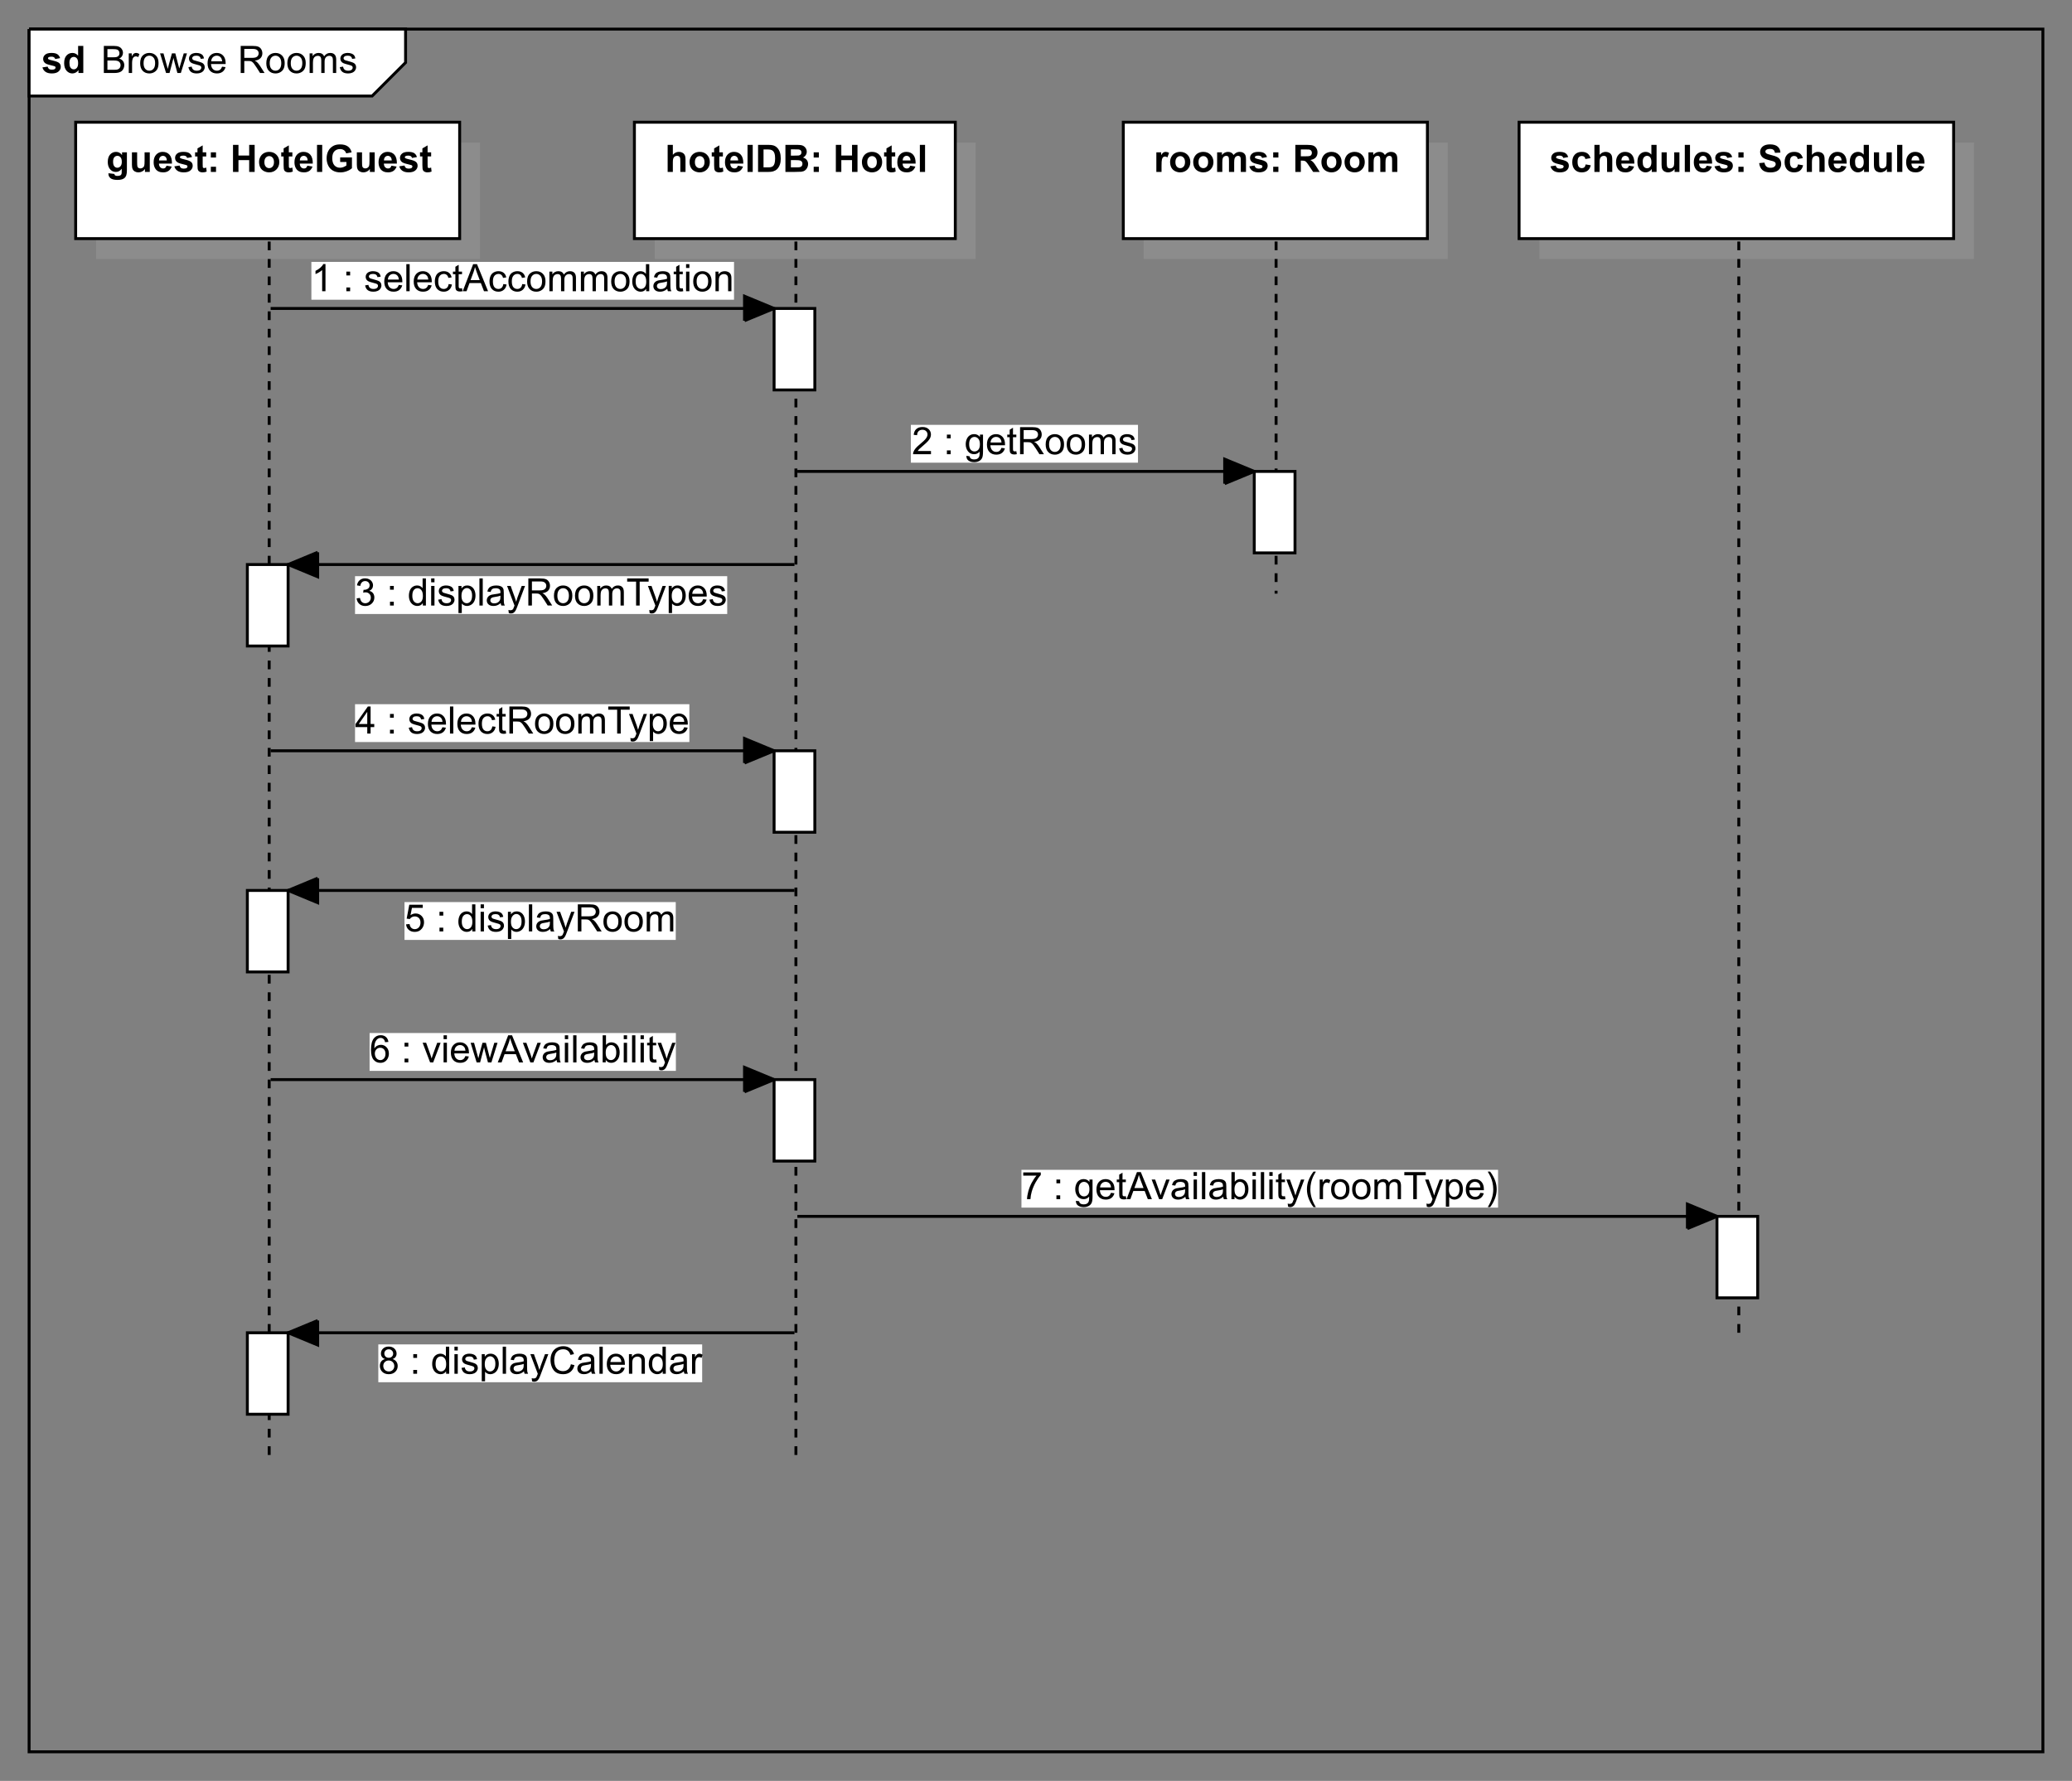 <?xml version="1.0" encoding="UTF-8" standalone="no"?>
<svg
   version="1.1"
   width="712"
   height="612"
   id="svg96"
   xmlns="http://www.w3.org/2000/svg"
   xmlns:svg="http://www.w3.org/2000/svg">
  <rect width="100%" height="100%" fill="#808080" stroke="none"/>
  <defs
     id="defs1" />
  <path
     fill="none"
     stroke="#000000"
     paint-order="fill stroke markers"
     d="M 10,10 H 702 V 602 H 10 V 10"
     stroke-miterlimit="10"
     stroke-dasharray="none"
     id="path1" />
  <path
     fill="#ffffff"
     stroke="none"
     paint-order="stroke fill markers"
     d="m 10,10 v 23 h 117.867 l 11.5,-11.5 V 10 H 10"
     id="path2" />
  <path
     fill="none"
     stroke="#000000"
     paint-order="fill stroke markers"
     d="m 10,10 v 23 h 117.867 l 11.5,-11.5 V 10 H 10 v 0"
     stroke-miterlimit="10"
     stroke-dasharray="none"
     id="path3" />
  <path
     fill="none"
     stroke="none"
     id="path4"
     d="" />
  <path
     d="m 35.682,25.085 v -9.306 h 3.491 q 1.066,0 1.708,0.286 0.647,0.279 1.009,0.87 0.368,0.584 0.368,1.225 0,0.597 -0.324,1.124 -0.324,0.527 -0.978,0.851 0.844,0.248 1.295,0.844 0.457,0.597 0.457,1.409 0,0.654 -0.279,1.219 -0.273,0.559 -0.679,0.863 -0.406,0.305 -1.022,0.463 -0.609,0.152 -1.498,0.152 z M 36.914,19.689 h 2.012 q 0.819,0 1.174,-0.108 0.47,-0.14 0.705,-0.463 0.241,-0.324 0.241,-0.812 0,-0.463 -0.222,-0.812 -0.222,-0.355 -0.635,-0.482 -0.413,-0.133 -1.416,-0.133 h -1.86 z m 0,4.297 h 2.317 q 0.597,0 0.838,-0.044 0.425,-0.076 0.711,-0.254 0.286,-0.178 0.47,-0.514 0.184,-0.343 0.184,-0.787 0,-0.521 -0.267,-0.901 -0.267,-0.387 -0.743,-0.54 -0.47,-0.159 -1.358,-0.159 h -2.152 z m 7.332,1.098 v -6.741 h 1.028 v 1.022 q 0.394,-0.717 0.724,-0.946 0.336,-0.229 0.736,-0.229 0.578,0 1.174,0.368 l -0.394,1.06 q -0.419,-0.248 -0.838,-0.248 -0.375,0 -0.673,0.229 -0.298,0.222 -0.425,0.622 -0.19,0.609 -0.19,1.333 v 3.529 z m 3.917,-3.371 q 0,-1.873 1.041,-2.774 0.87,-0.749 2.12,-0.749 1.39,0 2.272,0.914 0.882,0.908 0.882,2.514 0,1.301 -0.394,2.05 -0.387,0.743 -1.136,1.155 -0.743,0.413 -1.625,0.413 -1.416,0 -2.292,-0.908 -0.87,-0.908 -0.87,-2.615 z m 1.174,0 q 0,1.295 0.565,1.942 0.565,0.641 1.422,0.641 0.851,0 1.416,-0.647 0.565,-0.647 0.565,-1.974 0,-1.25 -0.571,-1.892 -0.565,-0.647 -1.409,-0.647 -0.857,0 -1.422,0.641 -0.565,0.641 -0.565,1.936 z m 7.725,3.371 -2.063,-6.741 h 1.181 l 1.073,3.891 0.4,1.447 q 0.025,-0.108 0.349,-1.39 l 1.073,-3.948 h 1.174 l 1.009,3.91 0.336,1.289 0.387,-1.301 1.155,-3.897 h 1.111 l -2.107,6.741 h -1.187 l -1.073,-4.037 -0.26,-1.149 -1.365,5.186 z M 64.748,23.073 65.878,22.895 q 0.095,0.679 0.527,1.041 0.438,0.362 1.219,0.362 0.787,0 1.168,-0.317 0.381,-0.324 0.381,-0.755 0,-0.387 -0.336,-0.609 -0.235,-0.152 -1.168,-0.387 -1.257,-0.317 -1.746,-0.546 -0.482,-0.235 -0.736,-0.641 -0.248,-0.413 -0.248,-0.908 0,-0.451 0.203,-0.832 0.209,-0.387 0.565,-0.641 0.267,-0.197 0.724,-0.33 0.463,-0.14 0.99,-0.14 0.793,0 1.39,0.229 0.603,0.229 0.889,0.622 0.286,0.387 0.394,1.041 l -1.117,0.152 q -0.076,-0.521 -0.444,-0.812 -0.362,-0.292 -1.028,-0.292 -0.787,0 -1.124,0.26 -0.336,0.26 -0.336,0.609 0,0.222 0.14,0.4 0.14,0.184 0.438,0.305 0.171,0.063 1.009,0.292 1.212,0.324 1.688,0.533 0.482,0.203 0.755,0.597 0.273,0.394 0.273,0.978 0,0.571 -0.336,1.079 -0.33,0.501 -0.958,0.781 -0.628,0.273 -1.422,0.273 -1.314,0 -2.006,-0.546 -0.686,-0.546 -0.876,-1.619 z m 11.572,-0.159 1.181,0.146 q -0.279,1.035 -1.035,1.606 -0.755,0.571 -1.93,0.571 -1.479,0 -2.349,-0.908 -0.863,-0.914 -0.863,-2.558 0,-1.701 0.876,-2.641 0.876,-0.939 2.272,-0.939 1.352,0 2.209,0.92 0.857,0.92 0.857,2.59 0,0.102 -0.006,0.305 H 72.505 q 0.063,1.111 0.628,1.701 0.565,0.59 1.409,0.59 0.628,0 1.073,-0.33 0.444,-0.33 0.705,-1.054 z m -3.751,-1.847 h 3.764 q -0.076,-0.851 -0.432,-1.276 -0.546,-0.66 -1.416,-0.66 -0.787,0 -1.327,0.527 -0.533,0.527 -0.59,1.409 z m 10.144,4.018 v -9.306 h 4.126 q 1.244,0 1.892,0.254 0.647,0.248 1.035,0.882 0.387,0.635 0.387,1.403 0,0.99 -0.641,1.669 -0.641,0.679 -1.98,0.863 0.489,0.235 0.743,0.463 0.54,0.495 1.022,1.238 l 1.619,2.533 h -1.549 l -1.231,-1.936 q -0.54,-0.838 -0.889,-1.282 -0.349,-0.444 -0.628,-0.622 -0.273,-0.178 -0.559,-0.248 -0.209,-0.044 -0.686,-0.044 h -1.428 v 4.132 z m 1.231,-5.199 h 2.647 q 0.844,0 1.32,-0.171 0.476,-0.178 0.724,-0.559 0.248,-0.387 0.248,-0.838 0,-0.66 -0.482,-1.085 -0.476,-0.425 -1.511,-0.425 h -2.945 z m 7.566,1.828 q 0,-1.873 1.041,-2.774 0.87,-0.749 2.12,-0.749 1.39,0 2.272,0.914 0.882,0.908 0.882,2.514 0,1.301 -0.394,2.05 -0.387,0.743 -1.136,1.155 -0.743,0.413 -1.625,0.413 -1.416,0 -2.292,-0.908 -0.87,-0.908 -0.87,-2.615 z m 1.174,0 q 0,1.295 0.565,1.942 0.565,0.641 1.422,0.641 0.851,0 1.416,-0.647 0.565,-0.647 0.565,-1.974 0,-1.25 -0.571,-1.892 -0.565,-0.647 -1.409,-0.647 -0.857,0 -1.422,0.641 -0.565,0.641 -0.565,1.936 z m 6.056,0 q 0,-1.873 1.041,-2.774 0.87,-0.749 2.12,-0.749 1.39,0 2.272,0.914 0.882,0.908 0.882,2.514 0,1.301 -0.394,2.05 -0.387,0.743 -1.136,1.155 -0.743,0.413 -1.625,0.413 -1.416,0 -2.292,-0.908 -0.87,-0.908 -0.87,-2.615 z m 1.174,0 q 0,1.295 0.565,1.942 0.565,0.641 1.422,0.641 0.851,0 1.416,-0.647 0.565,-0.647 0.565,-1.974 0,-1.25 -0.571,-1.892 -0.565,-0.647 -1.409,-0.647 -0.857,0 -1.422,0.641 -0.565,0.641 -0.565,1.936 z m 6.481,3.371 v -6.741 h 1.022 v 0.946 q 0.317,-0.495 0.844,-0.793 0.527,-0.305 1.2,-0.305 0.749,0 1.225,0.311 0.482,0.311 0.679,0.87 0.8,-1.181 2.082,-1.181 1.003,0 1.542,0.559 0.54,0.552 0.54,1.708 v 4.627 h -1.136 v -4.247 q 0,-0.686 -0.114,-0.984 -0.108,-0.305 -0.4,-0.489 -0.292,-0.184 -0.686,-0.184 -0.711,0 -1.181,0.476 -0.47,0.47 -0.47,1.511 v 3.917 h -1.143 v -4.38 q 0,-0.762 -0.279,-1.143 -0.279,-0.381 -0.914,-0.381 -0.482,0 -0.895,0.254 -0.406,0.254 -0.59,0.743 -0.184,0.489 -0.184,1.409 v 3.498 z m 10.372,-2.012 1.13,-0.178 q 0.095,0.679 0.527,1.041 0.438,0.362 1.219,0.362 0.787,0 1.168,-0.317 0.381,-0.324 0.381,-0.755 0,-0.387 -0.336,-0.609 -0.235,-0.152 -1.168,-0.387 -1.257,-0.317 -1.746,-0.546 -0.482,-0.235 -0.736,-0.641 -0.248,-0.413 -0.248,-0.908 0,-0.451 0.203,-0.832 0.209,-0.387 0.565,-0.641 0.267,-0.197 0.724,-0.33 0.463,-0.14 0.99,-0.14 0.793,0 1.39,0.229 0.603,0.229 0.889,0.622 0.286,0.387 0.394,1.041 l -1.117,0.152 q -0.076,-0.521 -0.444,-0.812 -0.362,-0.292 -1.028,-0.292 -0.787,0 -1.124,0.26 -0.336,0.26 -0.336,0.609 0,0.222 0.14,0.4 0.14,0.184 0.438,0.305 0.171,0.063 1.009,0.292 1.212,0.324 1.688,0.533 0.482,0.203 0.755,0.597 0.273,0.394 0.273,0.978 0,0.571 -0.336,1.079 -0.33,0.501 -0.959,0.781 -0.628,0.273 -1.422,0.273 -1.314,0 -2.006,-0.546 -0.686,-0.546 -0.876,-1.619 z"
     id="text4"
     style="font-size:13px;font-family:Arial;dominant-baseline:central;text-anchor:middle"
     aria-label="Browse Rooms" />
  <path
     fill="none"
     stroke="none"
     id="path5"
     d="" />
  <path
     d="m 14.584,23.161 1.79,-0.273 q 0.114,0.521 0.463,0.793 0.349,0.267 0.978,0.267 0.692,0 1.041,-0.254 0.235,-0.178 0.235,-0.476 0,-0.203 -0.127,-0.336 -0.133,-0.127 -0.597,-0.235 -2.158,-0.476 -2.736,-0.87 -0.8,-0.546 -0.8,-1.517 0,-0.876 0.692,-1.473 0.692,-0.597 2.146,-0.597 1.384,0 2.057,0.451 0.673,0.451 0.927,1.333 l -1.682,0.311 q -0.108,-0.394 -0.413,-0.603 -0.298,-0.209 -0.857,-0.209 -0.705,0 -1.009,0.197 -0.203,0.14 -0.203,0.362 0,0.19 0.178,0.324 0.241,0.178 1.663,0.501 1.428,0.324 1.993,0.793 0.559,0.476 0.559,1.327 0,0.927 -0.774,1.593 -0.774,0.667 -2.292,0.667 -1.377,0 -2.184,-0.559 -0.8,-0.559 -1.047,-1.517 z m 14.041,1.923 h -1.657 v -0.99 q -0.413,0.578 -0.978,0.863 -0.559,0.279 -1.13,0.279 -1.162,0 -1.993,-0.933 -0.825,-0.939 -0.825,-2.615 0,-1.714 0.806,-2.603 0.806,-0.895 2.038,-0.895 1.13,0 1.955,0.939 v -3.352 h 1.784 z m -4.761,-3.517 q 0,1.079 0.298,1.562 0.432,0.698 1.206,0.698 0.616,0 1.047,-0.521 0.432,-0.527 0.432,-1.568 0,-1.162 -0.419,-1.669 -0.419,-0.514 -1.073,-0.514 -0.635,0 -1.066,0.508 -0.425,0.501 -0.425,1.504 z"
     id="text5"
     style="font-weight:bold;font-size:13px;font-family:Arial;dominant-baseline:central;text-anchor:middle"
     aria-label="sd" />
  <path
     id="rect7"
     style="fill:#c0c0c0;fill-opacity:0.2"
     d="M 33,49 H 164.954 V 89 H 33 Z" />
  <path
     id="rect8"
     style="fill:#ffffff"
     d="M 26,42 H 157.954 V 82 H 26 Z" />
  <path
     fill="none"
     stroke="#000000"
     paint-order="fill stroke markers"
     d="M 26,42 H 157.954 V 82 H 26 Z"
     stroke-miterlimit="10"
     stroke-dasharray="none"
     id="path9" />
  <path
     fill="none"
     stroke="none"
     id="path10"
     d="" />
  <path
     d="m 37.268,59.529 2.038,0.248 q 0.051,0.355 0.235,0.489 0.254,0.19 0.8,0.19 0.698,0 1.047,-0.209 0.235,-0.14 0.355,-0.451 0.083,-0.222 0.083,-0.819 v -0.984 q -0.8,1.092 -2.019,1.092 -1.358,0 -2.152,-1.149 -0.622,-0.908 -0.622,-2.26 0,-1.695 0.812,-2.59 0.819,-0.895 2.031,-0.895 1.25,0 2.063,1.098 v -0.946 h 1.669 v 6.049 q 0,1.193 -0.197,1.784 -0.197,0.59 -0.552,0.927 -0.355,0.336 -0.952,0.527 -0.59,0.19 -1.498,0.19 -1.714,0 -2.431,-0.59 -0.717,-0.584 -0.717,-1.485 0,-0.089 0.006,-0.216 z m 1.593,-3.955 q 0,1.073 0.413,1.574 0.419,0.495 1.028,0.495 0.654,0 1.104,-0.508 0.451,-0.514 0.451,-1.517 0,-1.047 -0.432,-1.555 -0.432,-0.508 -1.092,-0.508 -0.641,0 -1.06,0.501 -0.413,0.495 -0.413,1.517 z m 10.95,3.51 V 58.076 q -0.368,0.54 -0.971,0.851 -0.597,0.311 -1.263,0.311 -0.679,0 -1.219,-0.298 -0.54,-0.298 -0.781,-0.838 -0.241,-0.54 -0.241,-1.492 v -4.266 h 1.784 v 3.098 q 0,1.422 0.095,1.746 0.102,0.317 0.362,0.508 0.26,0.184 0.66,0.184 0.457,0 0.819,-0.248 0.362,-0.254 0.495,-0.622 0.133,-0.375 0.133,-1.822 v -2.844 h 1.784 v 6.741 z m 7.408,-2.146 1.777,0.298 q -0.343,0.978 -1.085,1.492 -0.736,0.508 -1.847,0.508 -1.758,0 -2.603,-1.149 -0.667,-0.92 -0.667,-2.323 0,-1.676 0.876,-2.622 0.876,-0.952 2.215,-0.952 1.504,0 2.374,0.997 0.87,0.99 0.832,3.041 h -4.469 q 0.019,0.793 0.432,1.238 0.413,0.438 1.028,0.438 0.419,0 0.705,-0.229 0.286,-0.229 0.432,-0.736 z m 0.102,-1.803 q -0.019,-0.774 -0.4,-1.174 -0.381,-0.406 -0.927,-0.406 -0.584,0 -0.965,0.425 -0.381,0.425 -0.375,1.155 z m 2.596,2.025 1.79,-0.273 q 0.114,0.521 0.463,0.793 0.349,0.267 0.978,0.267 0.692,0 1.041,-0.254 0.235,-0.178 0.235,-0.476 0,-0.203 -0.127,-0.336 -0.133,-0.127 -0.597,-0.235 -2.158,-0.476 -2.736,-0.87 -0.8,-0.546 -0.8,-1.517 0,-0.876 0.692,-1.473 0.692,-0.597 2.146,-0.597 1.384,0 2.057,0.451 0.673,0.451 0.927,1.333 l -1.682,0.311 q -0.108,-0.394 -0.413,-0.603 -0.298,-0.209 -0.857,-0.209 -0.705,0 -1.009,0.197 -0.203,0.14 -0.203,0.362 0,0.19 0.178,0.324 0.241,0.178 1.663,0.501 1.428,0.324 1.993,0.793 0.559,0.476 0.559,1.327 0,0.927 -0.774,1.593 -0.774,0.667 -2.292,0.667 -1.377,0 -2.184,-0.559 -0.8,-0.559 -1.047,-1.517 z m 10.95,-4.818 v 1.422 h -1.219 v 2.717 q 0,0.825 0.032,0.965 0.038,0.133 0.159,0.222 0.127,0.089 0.305,0.089 0.248,0 0.717,-0.171 l 0.152,1.384 q -0.622,0.267 -1.409,0.267 -0.482,0 -0.87,-0.159 -0.387,-0.165 -0.571,-0.419 -0.178,-0.26 -0.248,-0.698 -0.057,-0.311 -0.057,-1.257 v -2.939 h -0.819 v -1.422 h 0.819 v -1.339 l 1.79,-1.041 v 2.38 z m 1.581,1.784 v -1.784 h 1.784 v 1.784 z m 0,4.958 v -1.784 h 1.784 v 1.784 z m 7.617,0 v -9.306 h 1.879 v 3.663 h 3.682 v -3.663 h 1.879 v 9.306 H 85.625 V 55.016 h -3.682 v 4.069 z m 8.957,-3.466 q 0,-0.889 0.438,-1.72 0.438,-0.832 1.238,-1.27 0.806,-0.438 1.796,-0.438 1.53,0 2.507,0.997 0.978,0.99 0.978,2.507 0,1.53 -0.99,2.539 -0.984,1.003 -2.482,1.003 -0.927,0 -1.771,-0.419 -0.838,-0.419 -1.276,-1.225 -0.438,-0.812 -0.438,-1.974 z m 1.828,0.095 q 0,1.003 0.476,1.536 0.476,0.533 1.174,0.533 0.698,0 1.168,-0.533 0.476,-0.533 0.476,-1.549 0,-0.99 -0.476,-1.523 -0.47,-0.533 -1.168,-0.533 -0.698,0 -1.174,0.533 -0.476,0.533 -0.476,1.536 z m 9.617,-3.371 v 1.422 h -1.219 v 2.717 q 0,0.825 0.032,0.965 0.038,0.133 0.159,0.222 0.127,0.089 0.305,0.089 0.248,0 0.717,-0.171 l 0.152,1.384 q -0.622,0.267 -1.409,0.267 -0.482,0 -0.87,-0.159 -0.387,-0.165 -0.571,-0.419 -0.178,-0.26 -0.248,-0.698 -0.057,-0.311 -0.057,-1.257 v -2.939 h -0.819 v -1.422 h 0.819 v -1.339 l 1.79,-1.041 v 2.38 z m 5.142,4.596 1.777,0.298 q -0.343,0.978 -1.085,1.492 -0.736,0.508 -1.847,0.508 -1.758,0 -2.603,-1.149 -0.666,-0.92 -0.666,-2.323 0,-1.676 0.876,-2.622 0.876,-0.952 2.215,-0.952 1.504,0 2.374,0.997 0.87,0.99 0.832,3.041 h -4.469 q 0.019,0.793 0.432,1.238 0.413,0.438 1.028,0.438 0.419,0 0.705,-0.229 0.286,-0.229 0.432,-0.736 z m 0.102,-1.803 q -0.019,-0.774 -0.4,-1.174 -0.381,-0.406 -0.927,-0.406 -0.584,0 -0.965,0.425 -0.381,0.425 -0.375,1.155 z m 3.225,3.948 v -9.306 h 1.784 v 9.306 z m 7.954,-3.421 V 54.096 h 4.05 v 3.707 q -0.59,0.571 -1.714,1.009 -1.117,0.432 -2.266,0.432 -1.46,0 -2.545,-0.609 -1.085,-0.616 -1.631,-1.752 -0.546,-1.143 -0.546,-2.482 0,-1.454 0.609,-2.583 0.609,-1.13 1.784,-1.733 0.895,-0.463 2.228,-0.463 1.733,0 2.704,0.73 0.978,0.724 1.257,2.006 l -1.866,0.349 q -0.197,-0.686 -0.743,-1.079 -0.54,-0.4 -1.352,-0.4 -1.231,0 -1.961,0.781 -0.724,0.781 -0.724,2.317 0,1.657 0.736,2.488 0.736,0.825 1.93,0.825 0.59,0 1.181,-0.229 0.597,-0.235 1.022,-0.565 v -1.181 z m 10.207,3.421 V 58.076 q -0.368,0.54 -0.971,0.851 -0.597,0.311 -1.263,0.311 -0.679,0 -1.219,-0.298 -0.54,-0.298 -0.781,-0.838 -0.241,-0.54 -0.241,-1.492 v -4.266 h 1.784 v 3.098 q 0,1.422 0.095,1.746 0.102,0.317 0.362,0.508 0.26,0.184 0.66,0.184 0.457,0 0.819,-0.248 0.362,-0.254 0.495,-0.622 0.133,-0.375 0.133,-1.822 v -2.844 h 1.784 v 6.741 z m 7.408,-2.146 1.777,0.298 q -0.343,0.978 -1.085,1.492 -0.736,0.508 -1.847,0.508 -1.758,0 -2.603,-1.149 -0.666,-0.92 -0.666,-2.323 0,-1.676 0.876,-2.622 0.876,-0.952 2.215,-0.952 1.504,0 2.374,0.997 0.87,0.99 0.832,3.041 h -4.469 q 0.019,0.793 0.432,1.238 0.413,0.438 1.028,0.438 0.419,0 0.705,-0.229 0.286,-0.229 0.432,-0.736 z m 0.102,-1.803 q -0.019,-0.774 -0.4,-1.174 -0.381,-0.406 -0.927,-0.406 -0.584,0 -0.965,0.425 -0.381,0.425 -0.375,1.155 z m 2.596,2.025 1.79,-0.273 q 0.114,0.521 0.463,0.793 0.349,0.267 0.978,0.267 0.692,0 1.041,-0.254 0.235,-0.178 0.235,-0.476 0,-0.203 -0.127,-0.336 -0.133,-0.127 -0.597,-0.235 -2.158,-0.476 -2.736,-0.87 -0.8,-0.546 -0.8,-1.517 0,-0.876 0.692,-1.473 0.692,-0.597 2.146,-0.597 1.384,0 2.057,0.451 0.673,0.451 0.927,1.333 l -1.682,0.311 q -0.108,-0.394 -0.413,-0.603 -0.298,-0.209 -0.857,-0.209 -0.705,0 -1.009,0.197 -0.203,0.14 -0.203,0.362 0,0.19 0.178,0.324 0.241,0.178 1.663,0.501 1.428,0.324 1.993,0.793 0.559,0.476 0.559,1.327 0,0.927 -0.774,1.593 -0.774,0.667 -2.292,0.667 -1.377,0 -2.184,-0.559 -0.8,-0.559 -1.047,-1.517 z m 10.95,-4.818 v 1.422 h -1.219 v 2.717 q 0,0.825 0.032,0.965 0.038,0.133 0.159,0.222 0.127,0.089 0.305,0.089 0.248,0 0.717,-0.171 l 0.152,1.384 q -0.622,0.267 -1.409,0.267 -0.482,0 -0.87,-0.159 -0.387,-0.165 -0.571,-0.419 -0.178,-0.26 -0.248,-0.698 -0.057,-0.311 -0.057,-1.257 v -2.939 h -0.819 v -1.422 h 0.819 v -1.339 l 1.79,-1.041 v 2.38 z"
     id="text10"
     style="font-weight:bold;font-size:13px;font-family:Arial;dominant-baseline:central;text-anchor:middle"
     aria-label="guest: HotelGuest" />
  <path
     fill="none"
     stroke="#000000"
     paint-order="fill stroke markers"
     d="M 92.5,83 V 500"
     stroke-miterlimit="10"
     stroke-dasharray="3"
     id="path12" />
  <path
     id="rect13"
     style="fill:#c0c0c0;fill-opacity:0.2"
     d="M 225,49 H 335.27 V 89 H 225 Z" />
  <path
     id="rect14"
     style="fill:#ffffff"
     d="M 218,42 H 328.27 V 82 H 218 Z" />
  <path
     fill="none"
     stroke="#000000"
     paint-order="fill stroke markers"
     d="M 218,42 H 328.27 V 82 H 218 Z"
     stroke-miterlimit="10"
     stroke-dasharray="none"
     id="path15" />
  <path
     fill="none"
     stroke="none"
     id="path16"
     d="" />
  <path
     d="m 231.21,49.779 v 3.421 q 0.863,-1.009 2.063,-1.009 0.616,0 1.111,0.229 0.495,0.229 0.743,0.584 0.254,0.355 0.343,0.787 0.095,0.432 0.095,1.339 v 3.955 h -1.784 v -3.561 q 0,-1.06 -0.102,-1.346 -0.102,-0.286 -0.362,-0.451 -0.254,-0.171 -0.641,-0.171 -0.444,0 -0.793,0.216 -0.349,0.216 -0.514,0.654 -0.159,0.432 -0.159,1.282 v 3.377 h -1.784 v -9.306 z m 5.751,5.84 q 0,-0.889 0.438,-1.72 0.438,-0.832 1.238,-1.27 0.806,-0.438 1.796,-0.438 1.53,0 2.507,0.997 0.978,0.99 0.978,2.507 0,1.53 -0.99,2.539 -0.984,1.003 -2.482,1.003 -0.927,0 -1.771,-0.419 -0.838,-0.419 -1.276,-1.225 -0.438,-0.812 -0.438,-1.974 z m 1.828,0.095 q 0,1.003 0.476,1.536 0.476,0.533 1.174,0.533 0.698,0 1.168,-0.533 0.476,-0.533 0.476,-1.549 0,-0.99 -0.476,-1.523 -0.47,-0.533 -1.168,-0.533 -0.698,0 -1.174,0.533 -0.476,0.533 -0.476,1.536 z m 9.617,-3.371 v 1.422 h -1.219 v 2.717 q 0,0.825 0.032,0.965 0.038,0.133 0.159,0.222 0.127,0.089 0.305,0.089 0.248,0 0.717,-0.171 l 0.152,1.384 q -0.622,0.267 -1.409,0.267 -0.482,0 -0.87,-0.159 -0.387,-0.165 -0.571,-0.419 -0.178,-0.26 -0.248,-0.698 -0.057,-0.311 -0.057,-1.257 v -2.939 h -0.819 v -1.422 h 0.819 v -1.339 l 1.79,-1.041 v 2.38 z m 5.142,4.596 1.777,0.298 q -0.343,0.978 -1.085,1.492 -0.736,0.508 -1.847,0.508 -1.758,0 -2.603,-1.149 -0.666,-0.92 -0.666,-2.323 0,-1.676 0.876,-2.622 0.876,-0.952 2.215,-0.952 1.504,0 2.374,0.997 0.87,0.99 0.832,3.041 h -4.469 q 0.019,0.793 0.432,1.238 0.413,0.438 1.028,0.438 0.419,0 0.705,-0.229 0.286,-0.229 0.432,-0.736 z m 0.102,-1.803 q -0.019,-0.774 -0.4,-1.174 -0.381,-0.406 -0.927,-0.406 -0.584,0 -0.965,0.425 -0.381,0.425 -0.375,1.155 z m 3.225,3.948 v -9.306 h 1.784 v 9.306 z m 3.618,-9.306 h 3.434 q 1.162,0 1.771,0.178 0.819,0.241 1.403,0.857 0.584,0.616 0.889,1.511 0.305,0.889 0.305,2.196 0,1.149 -0.286,1.98 -0.349,1.016 -0.997,1.644 -0.489,0.476 -1.32,0.743 -0.622,0.197 -1.663,0.197 h -3.536 z m 1.879,1.574 v 6.164 h 1.403 q 0.787,0 1.136,-0.089 0.457,-0.114 0.755,-0.387 0.305,-0.273 0.495,-0.895 0.19,-0.628 0.19,-1.708 0,-1.079 -0.19,-1.657 -0.19,-0.578 -0.533,-0.901 -0.343,-0.324 -0.87,-0.438 -0.394,-0.089 -1.542,-0.089 z m 7.522,-1.574 h 3.72 q 1.105,0 1.644,0.095 0.546,0.089 0.971,0.381 0.432,0.292 0.717,0.781 0.286,0.482 0.286,1.085 0,0.654 -0.355,1.2 -0.349,0.546 -0.952,0.819 0.851,0.248 1.308,0.844 0.457,0.597 0.457,1.403 0,0.635 -0.298,1.238 -0.292,0.597 -0.806,0.958 -0.508,0.355 -1.257,0.438 -0.47,0.051 -2.266,0.063 h -3.167 z m 1.879,1.549 v 2.152 h 1.231 q 1.098,0 1.365,-0.032 0.482,-0.057 0.755,-0.33 0.279,-0.279 0.279,-0.73 0,-0.432 -0.241,-0.698 -0.235,-0.273 -0.705,-0.33 -0.279,-0.032 -1.606,-0.032 z m 0,3.701 v 2.488 h 1.739 q 1.016,0 1.289,-0.057 0.419,-0.076 0.679,-0.368 0.267,-0.298 0.267,-0.793 0,-0.419 -0.203,-0.711 -0.203,-0.292 -0.59,-0.425 -0.381,-0.133 -1.663,-0.133 z m 7.833,-0.901 v -1.784 h 1.784 v 1.784 z m 0,4.958 v -1.784 h 1.784 v 1.784 z m 7.617,0 v -9.306 h 1.879 v 3.663 h 3.682 v -3.663 h 1.879 v 9.306 h -1.879 V 55.016 h -3.682 v 4.069 z m 8.957,-3.466 q 0,-0.889 0.438,-1.72 0.438,-0.832 1.238,-1.27 0.806,-0.438 1.796,-0.438 1.53,0 2.507,0.997 0.978,0.99 0.978,2.507 0,1.53 -0.99,2.539 -0.984,1.003 -2.482,1.003 -0.927,0 -1.771,-0.419 -0.838,-0.419 -1.276,-1.225 -0.438,-0.812 -0.438,-1.974 z m 1.828,0.095 q 0,1.003 0.476,1.536 0.476,0.533 1.174,0.533 0.698,0 1.168,-0.533 0.476,-0.533 0.476,-1.549 0,-0.99 -0.476,-1.523 -0.47,-0.533 -1.168,-0.533 -0.698,0 -1.174,0.533 -0.476,0.533 -0.476,1.536 z m 9.617,-3.371 v 1.422 h -1.219 v 2.717 q 0,0.825 0.032,0.965 0.038,0.133 0.159,0.222 0.127,0.089 0.305,0.089 0.248,0 0.717,-0.171 l 0.152,1.384 q -0.622,0.267 -1.409,0.267 -0.482,0 -0.87,-0.159 -0.387,-0.165 -0.571,-0.419 -0.178,-0.26 -0.248,-0.698 -0.057,-0.311 -0.057,-1.257 v -2.939 h -0.819 v -1.422 h 0.819 v -1.339 l 1.79,-1.041 v 2.38 z m 5.142,4.596 1.777,0.298 q -0.343,0.978 -1.085,1.492 -0.736,0.508 -1.847,0.508 -1.758,0 -2.603,-1.149 -0.666,-0.92 -0.666,-2.323 0,-1.676 0.876,-2.622 0.876,-0.952 2.215,-0.952 1.504,0 2.374,0.997 0.87,0.99 0.832,3.041 h -4.469 q 0.019,0.793 0.432,1.238 0.413,0.438 1.028,0.438 0.419,0 0.705,-0.229 0.286,-0.229 0.432,-0.736 z m 0.102,-1.803 q -0.019,-0.774 -0.4,-1.174 -0.381,-0.406 -0.927,-0.406 -0.584,0 -0.965,0.425 -0.381,0.425 -0.375,1.155 z m 3.225,3.948 v -9.306 h 1.784 v 9.306 z"
     id="text16"
     style="font-weight:bold;font-size:13px;font-family:Arial;dominant-baseline:central;text-anchor:middle"
     aria-label="hotelDB: Hotel" />
  <path
     fill="none"
     stroke="#000000"
     paint-order="fill stroke markers"
     d="M 273.5,83 V 500"
     stroke-miterlimit="10"
     stroke-dasharray="3"
     id="path18" />
  <path
     id="rect19"
     style="fill:#c0c0c0;fill-opacity:0.2"
     d="M 393,49 H 497.5 V 89 H 393 Z" />
  <path
     id="rect20"
     style="fill:#ffffff"
     d="M 386,42 H 490.5 V 82 H 386 Z" />
  <path
     fill="none"
     stroke="#000000"
     paint-order="fill stroke markers"
     d="M 386,42 H 490.5 V 82 H 386 Z"
     stroke-miterlimit="10"
     stroke-dasharray="none"
     id="path21" />
  <path
     fill="none"
     stroke="none"
     id="path22"
     d="" />
  <path
     d="m 399.141,59.085 h -1.784 v -6.741 h 1.657 v 0.958 q 0.425,-0.679 0.762,-0.895 0.343,-0.216 0.774,-0.216 0.609,0 1.174,0.336 l -0.552,1.555 q -0.451,-0.292 -0.838,-0.292 -0.375,0 -0.635,0.209 -0.26,0.203 -0.413,0.743 -0.146,0.54 -0.146,2.26 z m 2.939,-3.466 q 0,-0.889 0.438,-1.72 0.438,-0.832 1.238,-1.27 0.806,-0.438 1.796,-0.438 1.53,0 2.507,0.997 0.978,0.99 0.978,2.507 0,1.53 -0.99,2.539 -0.984,1.003 -2.482,1.003 -0.927,0 -1.771,-0.419 -0.838,-0.419 -1.276,-1.225 -0.438,-0.812 -0.438,-1.974 z m 1.828,0.095 q 0,1.003 0.476,1.536 0.476,0.533 1.174,0.533 0.698,0 1.168,-0.533 0.476,-0.533 0.476,-1.549 0,-0.99 -0.476,-1.523 -0.47,-0.533 -1.168,-0.533 -0.698,0 -1.174,0.533 -0.476,0.533 -0.476,1.536 z m 6.113,-0.095 q 0,-0.889 0.438,-1.72 0.438,-0.832 1.238,-1.27 0.806,-0.438 1.796,-0.438 1.53,0 2.507,0.997 0.978,0.99 0.978,2.507 0,1.53 -0.99,2.539 -0.984,1.003 -2.482,1.003 -0.927,0 -1.771,-0.419 -0.838,-0.419 -1.276,-1.225 -0.438,-0.812 -0.438,-1.974 z m 1.828,0.095 q 0,1.003 0.476,1.536 0.476,0.533 1.174,0.533 0.698,0 1.168,-0.533 0.476,-0.533 0.476,-1.549 0,-0.99 -0.476,-1.523 -0.47,-0.533 -1.168,-0.533 -0.698,0 -1.174,0.533 -0.476,0.533 -0.476,1.536 z m 6.392,-3.371 h 1.644 v 0.92 q 0.882,-1.073 2.101,-1.073 0.647,0 1.124,0.267 0.476,0.267 0.781,0.806 0.444,-0.54 0.958,-0.806 0.514,-0.267 1.098,-0.267 0.743,0 1.257,0.305 0.514,0.298 0.768,0.882 0.184,0.432 0.184,1.396 v 4.31 h -1.784 V 55.232 q 0,-1.003 -0.184,-1.295 -0.248,-0.381 -0.762,-0.381 -0.375,0 -0.705,0.229 -0.33,0.229 -0.476,0.673 -0.146,0.438 -0.146,1.39 v 3.237 h -1.784 v -3.694 q 0,-0.984 -0.095,-1.27 -0.095,-0.286 -0.298,-0.425 -0.197,-0.14 -0.54,-0.14 -0.413,0 -0.743,0.222 -0.33,0.222 -0.476,0.641 -0.14,0.419 -0.14,1.39 v 3.275 h -1.784 z m 11.064,4.818 1.79,-0.273 q 0.114,0.521 0.463,0.793 0.349,0.267 0.978,0.267 0.692,0 1.041,-0.254 0.235,-0.178 0.235,-0.476 0,-0.203 -0.127,-0.336 -0.133,-0.127 -0.597,-0.235 -2.158,-0.476 -2.736,-0.87 -0.8,-0.546 -0.8,-1.517 0,-0.876 0.692,-1.473 0.692,-0.597 2.146,-0.597 1.384,0 2.057,0.451 0.673,0.451 0.927,1.333 l -1.682,0.311 q -0.108,-0.394 -0.413,-0.603 -0.298,-0.209 -0.857,-0.209 -0.705,0 -1.009,0.197 -0.203,0.14 -0.203,0.362 0,0.19 0.178,0.324 0.241,0.178 1.663,0.501 1.428,0.324 1.993,0.793 0.559,0.476 0.559,1.327 0,0.927 -0.774,1.593 -0.774,0.667 -2.292,0.667 -1.377,0 -2.184,-0.559 -0.8,-0.559 -1.047,-1.517 z m 8.201,-3.034 v -1.784 h 1.784 v 1.784 z m 0,4.958 v -1.784 h 1.784 v 1.784 z m 7.617,0 v -9.306 h 3.955 q 1.492,0 2.165,0.254 0.679,0.248 1.085,0.889 0.406,0.641 0.406,1.466 0,1.047 -0.616,1.733 -0.616,0.679 -1.841,0.857 0.609,0.355 1.003,0.781 0.4,0.425 1.073,1.511 l 1.136,1.815 h -2.247 l -1.358,-2.025 q -0.724,-1.085 -0.99,-1.365 -0.267,-0.286 -0.565,-0.387 -0.298,-0.108 -0.946,-0.108 h -0.381 v 3.885 z m 1.879,-5.37 h 1.39 q 1.352,0 1.688,-0.114 0.336,-0.114 0.527,-0.394 0.19,-0.279 0.19,-0.698 0,-0.47 -0.254,-0.755 -0.248,-0.292 -0.705,-0.368 -0.229,-0.032 -1.371,-0.032 h -1.466 z m 7.078,1.904 q 0,-0.889 0.438,-1.72 0.438,-0.832 1.238,-1.27 0.806,-0.438 1.796,-0.438 1.53,0 2.507,0.997 0.978,0.99 0.978,2.507 0,1.53 -0.99,2.539 -0.984,1.003 -2.482,1.003 -0.927,0 -1.771,-0.419 -0.838,-0.419 -1.276,-1.225 -0.438,-0.812 -0.438,-1.974 z m 1.828,0.095 q 0,1.003 0.476,1.536 0.476,0.533 1.174,0.533 0.698,0 1.168,-0.533 0.476,-0.533 0.476,-1.549 0,-0.99 -0.476,-1.523 -0.47,-0.533 -1.168,-0.533 -0.698,0 -1.174,0.533 -0.476,0.533 -0.476,1.536 z m 6.113,-0.095 q 0,-0.889 0.438,-1.72 0.438,-0.832 1.238,-1.27 0.806,-0.438 1.796,-0.438 1.53,0 2.507,0.997 0.978,0.99 0.978,2.507 0,1.53 -0.99,2.539 -0.984,1.003 -2.482,1.003 -0.927,0 -1.771,-0.419 -0.838,-0.419 -1.276,-1.225 -0.438,-0.812 -0.438,-1.974 z m 1.828,0.095 q 0,1.003 0.476,1.536 0.476,0.533 1.174,0.533 0.698,0 1.168,-0.533 0.476,-0.533 0.476,-1.549 0,-0.99 -0.476,-1.523 -0.47,-0.533 -1.168,-0.533 -0.698,0 -1.174,0.533 -0.476,0.533 -0.476,1.536 z m 6.392,-3.371 h 1.644 v 0.92 q 0.882,-1.073 2.101,-1.073 0.647,0 1.124,0.267 0.476,0.267 0.781,0.806 0.444,-0.54 0.958,-0.806 0.514,-0.267 1.098,-0.267 0.743,0 1.257,0.305 0.514,0.298 0.768,0.882 0.184,0.432 0.184,1.396 v 4.31 h -1.784 V 55.232 q 0,-1.003 -0.184,-1.295 -0.248,-0.381 -0.762,-0.381 -0.375,0 -0.705,0.229 -0.33,0.229 -0.476,0.673 -0.146,0.438 -0.146,1.39 v 3.237 h -1.784 v -3.694 q 0,-0.984 -0.095,-1.27 -0.095,-0.286 -0.298,-0.425 -0.197,-0.14 -0.54,-0.14 -0.413,0 -0.743,0.222 -0.33,0.222 -0.476,0.641 -0.14,0.419 -0.14,1.39 v 3.275 h -1.784 z"
     id="text22"
     style="font-weight:bold;font-size:13px;font-family:Arial;dominant-baseline:central;text-anchor:middle"
     aria-label="rooms: Room" />
  <path
     fill="none"
     stroke="#000000"
     paint-order="fill stroke markers"
     d="M 438.5,83 V 204"
     stroke-miterlimit="10"
     stroke-dasharray="3"
     id="path24" />
  <path
     id="rect25"
     style="fill:#c0c0c0;fill-opacity:0.2"
     d="M 529,49 H 678.321 V 89 H 529 Z" />
  <path
     id="rect26"
     style="fill:#ffffff"
     d="M 522,42 H 671.321 V 82 H 522 Z" />
  <path
     fill="none"
     stroke="#000000"
     paint-order="fill stroke markers"
     d="M 522,42 H 671.321 V 82 H 522 Z"
     stroke-miterlimit="10"
     stroke-dasharray="none"
     id="path27" />
  <path
     fill="none"
     stroke="none"
     id="path28"
     d="" />
  <path
     d="m 532.805,57.161 1.79,-0.273 q 0.114,0.521 0.463,0.793 0.349,0.267 0.978,0.267 0.692,0 1.041,-0.254 0.235,-0.178 0.235,-0.476 0,-0.203 -0.127,-0.336 -0.133,-0.127 -0.597,-0.235 -2.158,-0.476 -2.736,-0.87 -0.8,-0.546 -0.8,-1.517 0,-0.876 0.692,-1.473 0.692,-0.597 2.146,-0.597 1.384,0 2.057,0.451 0.673,0.451 0.927,1.333 l -1.682,0.311 q -0.108,-0.394 -0.413,-0.603 -0.298,-0.209 -0.857,-0.209 -0.705,0 -1.009,0.197 -0.203,0.14 -0.203,0.362 0,0.19 0.178,0.324 0.241,0.178 1.663,0.501 1.428,0.324 1.993,0.793 0.559,0.476 0.559,1.327 0,0.927 -0.774,1.593 -0.774,0.667 -2.292,0.667 -1.377,0 -2.184,-0.559 -0.8,-0.559 -1.047,-1.517 z m 13.736,-2.825 -1.758,0.317 q -0.089,-0.527 -0.406,-0.793 -0.311,-0.267 -0.812,-0.267 -0.666,0 -1.066,0.463 -0.394,0.457 -0.394,1.536 0,1.2 0.4,1.695 0.406,0.495 1.085,0.495 0.508,0 0.832,-0.286 0.324,-0.292 0.457,-0.997 l 1.752,0.298 q -0.273,1.206 -1.047,1.822 -0.774,0.616 -2.076,0.616 -1.479,0 -2.361,-0.933 -0.876,-0.933 -0.876,-2.583 0,-1.669 0.882,-2.596 0.882,-0.933 2.387,-0.933 1.231,0 1.955,0.533 0.73,0.527 1.047,1.612 z m 3.129,-4.558 v 3.421 q 0.863,-1.009 2.063,-1.009 0.616,0 1.111,0.229 0.495,0.229 0.743,0.584 0.254,0.355 0.343,0.787 0.095,0.432 0.095,1.339 v 3.955 h -1.784 v -3.561 q 0,-1.06 -0.102,-1.346 -0.102,-0.286 -0.362,-0.451 -0.254,-0.171 -0.641,-0.171 -0.444,0 -0.793,0.216 -0.349,0.216 -0.514,0.654 -0.159,0.432 -0.159,1.282 v 3.377 h -1.784 v -9.306 z m 10.067,7.16 1.777,0.298 q -0.343,0.978 -1.085,1.492 -0.736,0.508 -1.847,0.508 -1.758,0 -2.603,-1.149 -0.666,-0.92 -0.666,-2.323 0,-1.676 0.876,-2.622 0.876,-0.952 2.215,-0.952 1.504,0 2.374,0.997 0.87,0.99 0.832,3.041 h -4.469 q 0.019,0.793 0.432,1.238 0.413,0.438 1.028,0.438 0.419,0 0.705,-0.229 0.286,-0.229 0.432,-0.736 z m 0.102,-1.803 q -0.019,-0.774 -0.4,-1.174 -0.381,-0.406 -0.927,-0.406 -0.584,0 -0.965,0.425 -0.381,0.425 -0.375,1.155 z m 9.407,3.948 h -1.657 v -0.99 q -0.413,0.578 -0.978,0.863 -0.559,0.279 -1.13,0.279 -1.162,0 -1.993,-0.933 -0.825,-0.939 -0.825,-2.615 0,-1.714 0.806,-2.603 0.806,-0.895 2.038,-0.895 1.13,0 1.955,0.939 v -3.352 h 1.784 z m -4.761,-3.517 q 0,1.079 0.298,1.562 0.432,0.698 1.206,0.698 0.616,0 1.047,-0.521 0.432,-0.527 0.432,-1.568 0,-1.162 -0.419,-1.669 -0.419,-0.514 -1.073,-0.514 -0.635,0 -1.066,0.508 -0.425,0.501 -0.425,1.504 z m 10.956,3.517 V 58.076 q -0.368,0.54 -0.971,0.851 -0.597,0.311 -1.263,0.311 -0.679,0 -1.219,-0.298 -0.54,-0.298 -0.781,-0.838 -0.241,-0.54 -0.241,-1.492 v -4.266 h 1.784 v 3.098 q 0,1.422 0.095,1.746 0.102,0.317 0.362,0.508 0.26,0.184 0.66,0.184 0.457,0 0.819,-0.248 0.362,-0.254 0.495,-0.622 0.133,-0.375 0.133,-1.822 v -2.844 h 1.784 v 6.741 z m 3.504,0 v -9.306 h 1.784 v 9.306 z m 7.516,-2.146 1.777,0.298 q -0.343,0.978 -1.085,1.492 -0.736,0.508 -1.847,0.508 -1.758,0 -2.603,-1.149 -0.666,-0.92 -0.666,-2.323 0,-1.676 0.876,-2.622 0.876,-0.952 2.215,-0.952 1.504,0 2.374,0.997 0.87,0.99 0.832,3.041 h -4.469 q 0.019,0.793 0.432,1.238 0.413,0.438 1.028,0.438 0.419,0 0.705,-0.229 0.286,-0.229 0.432,-0.736 z m 0.102,-1.803 q -0.019,-0.774 -0.4,-1.174 -0.381,-0.406 -0.927,-0.406 -0.584,0 -0.965,0.425 -0.381,0.425 -0.375,1.155 z m 2.596,2.025 1.79,-0.273 q 0.114,0.521 0.463,0.793 0.349,0.267 0.978,0.267 0.692,0 1.041,-0.254 0.235,-0.178 0.235,-0.476 0,-0.203 -0.127,-0.336 -0.133,-0.127 -0.597,-0.235 -2.158,-0.476 -2.736,-0.87 -0.8,-0.546 -0.8,-1.517 0,-0.876 0.692,-1.473 0.692,-0.597 2.146,-0.597 1.384,0 2.057,0.451 0.673,0.451 0.927,1.333 l -1.682,0.311 q -0.108,-0.394 -0.413,-0.603 -0.298,-0.209 -0.857,-0.209 -0.705,0 -1.009,0.197 -0.203,0.14 -0.203,0.362 0,0.19 0.178,0.324 0.241,0.178 1.663,0.501 1.428,0.324 1.993,0.793 0.559,0.476 0.559,1.327 0,0.927 -0.774,1.593 -0.774,0.667 -2.292,0.667 -1.377,0 -2.184,-0.559 -0.8,-0.559 -1.047,-1.517 z m 8.201,-3.034 v -1.784 h 1.784 v 1.784 z m 0,4.958 v -1.784 h 1.784 v 1.784 z m 7.135,-3.028 1.828,-0.178 q 0.165,0.92 0.667,1.352 0.508,0.432 1.365,0.432 0.908,0 1.365,-0.381 0.463,-0.387 0.463,-0.901 0,-0.33 -0.197,-0.559 -0.19,-0.235 -0.673,-0.406 -0.33,-0.114 -1.504,-0.406 -1.511,-0.375 -2.12,-0.92 -0.857,-0.768 -0.857,-1.873 0,-0.711 0.4,-1.327 0.406,-0.622 1.162,-0.946 0.762,-0.324 1.834,-0.324 1.752,0 2.634,0.768 0.889,0.768 0.933,2.05 l -1.879,0.083 q -0.121,-0.717 -0.521,-1.028 -0.394,-0.317 -1.187,-0.317 -0.819,0 -1.282,0.336 -0.298,0.216 -0.298,0.578 0,0.33 0.279,0.565 0.355,0.298 1.727,0.622 1.371,0.324 2.025,0.673 0.66,0.343 1.028,0.946 0.375,0.597 0.375,1.479 0,0.8 -0.444,1.498 -0.444,0.698 -1.257,1.041 -0.812,0.336 -2.025,0.336 -1.765,0 -2.71,-0.812 -0.946,-0.819 -1.13,-2.38 z m 15.012,-1.72 -1.758,0.317 q -0.089,-0.527 -0.406,-0.793 -0.311,-0.267 -0.812,-0.267 -0.666,0 -1.066,0.463 -0.394,0.457 -0.394,1.536 0,1.2 0.4,1.695 0.406,0.495 1.085,0.495 0.508,0 0.832,-0.286 0.324,-0.292 0.457,-0.997 l 1.752,0.298 q -0.273,1.206 -1.047,1.822 -0.774,0.616 -2.076,0.616 -1.479,0 -2.361,-0.933 -0.876,-0.933 -0.876,-2.583 0,-1.669 0.882,-2.596 0.882,-0.933 2.387,-0.933 1.231,0 1.955,0.533 0.73,0.527 1.047,1.612 z m 3.129,-4.558 v 3.421 q 0.863,-1.009 2.063,-1.009 0.616,0 1.111,0.229 0.495,0.229 0.743,0.584 0.254,0.355 0.343,0.787 0.095,0.432 0.095,1.339 v 3.955 h -1.784 v -3.561 q 0,-1.06 -0.102,-1.346 -0.102,-0.286 -0.362,-0.451 -0.254,-0.171 -0.641,-0.171 -0.444,0 -0.793,0.216 -0.349,0.216 -0.514,0.654 -0.159,0.432 -0.159,1.282 v 3.377 h -1.784 v -9.306 z m 10.067,7.16 1.777,0.298 q -0.343,0.978 -1.085,1.492 -0.736,0.508 -1.847,0.508 -1.758,0 -2.603,-1.149 -0.666,-0.92 -0.666,-2.323 0,-1.676 0.876,-2.622 0.876,-0.952 2.215,-0.952 1.504,0 2.374,0.997 0.87,0.99 0.832,3.041 h -4.469 q 0.019,0.793 0.432,1.238 0.413,0.438 1.028,0.438 0.419,0 0.705,-0.229 0.286,-0.229 0.432,-0.736 z m 0.102,-1.803 q -0.019,-0.774 -0.4,-1.174 -0.381,-0.406 -0.927,-0.406 -0.584,0 -0.965,0.425 -0.381,0.425 -0.375,1.155 z m 9.407,3.948 h -1.657 v -0.99 q -0.413,0.578 -0.978,0.863 -0.559,0.279 -1.13,0.279 -1.162,0 -1.993,-0.933 -0.825,-0.939 -0.825,-2.615 0,-1.714 0.806,-2.603 0.806,-0.895 2.038,-0.895 1.13,0 1.955,0.939 v -3.352 h 1.784 z m -4.761,-3.517 q 0,1.079 0.298,1.562 0.432,0.698 1.206,0.698 0.616,0 1.047,-0.521 0.432,-0.527 0.432,-1.568 0,-1.162 -0.419,-1.669 -0.419,-0.514 -1.073,-0.514 -0.635,0 -1.066,0.508 -0.425,0.501 -0.425,1.504 z m 10.956,3.517 V 58.076 q -0.368,0.54 -0.971,0.851 -0.597,0.311 -1.263,0.311 -0.679,0 -1.219,-0.298 -0.54,-0.298 -0.781,-0.838 -0.241,-0.54 -0.241,-1.492 v -4.266 h 1.784 v 3.098 q 0,1.422 0.095,1.746 0.102,0.317 0.362,0.508 0.26,0.184 0.66,0.184 0.457,0 0.819,-0.248 0.362,-0.254 0.495,-0.622 0.133,-0.375 0.133,-1.822 v -2.844 h 1.784 v 6.741 z m 3.504,0 v -9.306 h 1.784 v 9.306 z m 7.516,-2.146 1.777,0.298 q -0.343,0.978 -1.085,1.492 -0.736,0.508 -1.847,0.508 -1.758,0 -2.603,-1.149 -0.666,-0.92 -0.666,-2.323 0,-1.676 0.876,-2.622 0.876,-0.952 2.215,-0.952 1.504,0 2.374,0.997 0.87,0.99 0.832,3.041 h -4.469 q 0.019,0.793 0.432,1.238 0.413,0.438 1.028,0.438 0.419,0 0.705,-0.229 0.286,-0.229 0.432,-0.736 z m 0.102,-1.803 q -0.019,-0.774 -0.4,-1.174 -0.381,-0.406 -0.927,-0.406 -0.584,0 -0.965,0.425 -0.381,0.425 -0.375,1.155 z"
     id="text28"
     style="font-weight:bold;font-size:13px;font-family:Arial;dominant-baseline:central;text-anchor:middle"
     aria-label="schedules: Schedule" />
  <path
     fill="none"
     stroke="#000000"
     paint-order="fill stroke markers"
     d="M 597.5,83 V 460"
     stroke-miterlimit="10"
     stroke-dasharray="3"
     id="path30" />
  <path
     fill="none"
     stroke="#000000"
     paint-order="fill stroke markers"
     d="M 93,106 H 266"
     stroke-miterlimit="10"
     stroke-dasharray="none"
     id="path31" />
  <path
     fill="#000000"
     stroke="none"
     paint-order="stroke fill markers"
     d="M 255.837,110.21 266,106 255.837,101.79"
     id="path32" />
  <path
     fill="none"
     stroke="#000000"
     paint-order="fill stroke markers"
     d="M 255.837,110.21 266,106 255.837,101.79 v 8.419"
     stroke-miterlimit="10"
     stroke-dasharray="none"
     id="path33" />
  <path
     id="rect34"
     style="fill:#ffffff"
     d="m 107,90 h 145.234 v 13 H 107 Z" />
  <path
     fill="none"
     stroke="none"
     id="path35"
     d="" />
  <path
     d="m 111.843,100.085 h -1.143 v -7.281 q -0.413,0.394 -1.085,0.787 -0.666,0.394 -1.2,0.59 v -1.104 q 0.958,-0.451 1.676,-1.092 0.717,-0.641 1.016,-1.244 h 0.736 z m 7.173,-5.44 v -1.301 h 1.301 v 1.301 z m 0,5.44 v -1.301 h 1.301 v 1.301 z m 6.449,-2.012 1.13,-0.178 q 0.095,0.679 0.527,1.041 0.438,0.362 1.219,0.362 0.787,0 1.168,-0.317 0.381,-0.324 0.381,-0.755 0,-0.387 -0.336,-0.609 -0.235,-0.152 -1.168,-0.387 -1.257,-0.317 -1.746,-0.546 -0.482,-0.235 -0.736,-0.641 -0.248,-0.413 -0.248,-0.908 0,-0.451 0.203,-0.832 0.209,-0.387 0.565,-0.641 0.267,-0.197 0.724,-0.33 0.463,-0.14 0.99,-0.14 0.793,0 1.39,0.229 0.603,0.229 0.889,0.622 0.286,0.387 0.394,1.041 l -1.117,0.152 q -0.076,-0.521 -0.444,-0.812 -0.362,-0.292 -1.028,-0.292 -0.787,0 -1.124,0.26 -0.336,0.26 -0.336,0.609 0,0.222 0.14,0.4 0.14,0.184 0.438,0.305 0.171,0.063 1.009,0.292 1.212,0.324 1.688,0.533 0.482,0.203 0.755,0.597 0.273,0.394 0.273,0.978 0,0.571 -0.336,1.079 -0.33,0.501 -0.959,0.781 -0.628,0.273 -1.422,0.273 -1.314,0 -2.006,-0.546 -0.686,-0.546 -0.876,-1.619 z m 11.572,-0.159 1.181,0.146 q -0.279,1.035 -1.035,1.606 -0.755,0.571 -1.93,0.571 -1.479,0 -2.349,-0.908 -0.863,-0.914 -0.863,-2.558 0,-1.701 0.876,-2.641 0.876,-0.939 2.272,-0.939 1.352,0 2.209,0.92 0.857,0.92 0.857,2.59 0,0.102 -0.006,0.305 h -5.027 q 0.064,1.111 0.628,1.701 0.565,0.59 1.409,0.59 0.628,0 1.073,-0.33 0.444,-0.33 0.705,-1.054 z m -3.751,-1.847 h 3.764 q -0.076,-0.851 -0.432,-1.276 -0.546,-0.66 -1.416,-0.66 -0.787,0 -1.327,0.527 -0.533,0.527 -0.59,1.409 z m 6.341,4.018 v -9.306 h 1.143 v 9.306 z m 7.528,-2.171 1.181,0.146 q -0.279,1.035 -1.035,1.606 -0.755,0.571 -1.93,0.571 -1.479,0 -2.349,-0.908 -0.863,-0.914 -0.863,-2.558 0,-1.701 0.876,-2.641 0.876,-0.939 2.272,-0.939 1.352,0 2.209,0.92 0.857,0.92 0.857,2.59 0,0.102 -0.006,0.305 h -5.027 q 0.064,1.111 0.628,1.701 0.565,0.59 1.409,0.59 0.628,0 1.073,-0.33 0.444,-0.33 0.705,-1.054 z m -3.751,-1.847 h 3.764 q -0.076,-0.851 -0.432,-1.276 -0.546,-0.66 -1.416,-0.66 -0.787,0 -1.327,0.527 -0.533,0.527 -0.59,1.409 z m 10.766,1.549 1.124,0.146 q -0.184,1.162 -0.946,1.822 -0.755,0.654 -1.86,0.654 -1.384,0 -2.228,-0.901 -0.838,-0.908 -0.838,-2.596 0,-1.092 0.362,-1.911 0.362,-0.819 1.098,-1.225 0.743,-0.413 1.612,-0.413 1.098,0 1.796,0.559 0.698,0.552 0.895,1.574 l -1.111,0.171 q -0.159,-0.679 -0.565,-1.022 -0.4,-0.343 -0.971,-0.343 -0.863,0 -1.403,0.622 -0.54,0.616 -0.54,1.955 0,1.358 0.521,1.974 0.521,0.616 1.358,0.616 0.673,0 1.124,-0.413 0.451,-0.413 0.571,-1.27 z m 4.596,1.447 0.165,1.009 q -0.482,0.102 -0.863,0.102 -0.622,0 -0.965,-0.197 -0.343,-0.197 -0.482,-0.514 -0.14,-0.324 -0.14,-1.352 v -3.878 h -0.838 v -0.889 h 0.838 v -1.669 l 1.136,-0.686 v 2.355 h 1.149 v 0.889 h -1.149 v 3.942 q 0,0.489 0.057,0.628 0.064,0.14 0.197,0.222 0.14,0.083 0.394,0.083 0.19,0 0.501,-0.044 z m 0.241,1.022 3.574,-9.306 h 1.327 l 3.809,9.306 h -1.403 l -1.085,-2.818 h -3.891 l -1.022,2.818 z m 2.685,-3.821 h 3.155 L 163.875,93.686 q -0.444,-1.174 -0.66,-1.93 -0.178,0.895 -0.501,1.777 z m 11.261,1.352 1.124,0.146 q -0.184,1.162 -0.946,1.822 -0.755,0.654 -1.86,0.654 -1.384,0 -2.228,-0.901 -0.838,-0.908 -0.838,-2.596 0,-1.092 0.362,-1.911 0.362,-0.819 1.098,-1.225 0.743,-0.413 1.612,-0.413 1.098,0 1.796,0.559 0.698,0.552 0.895,1.574 l -1.111,0.171 q -0.159,-0.679 -0.565,-1.022 -0.4,-0.343 -0.971,-0.343 -0.863,0 -1.403,0.622 -0.54,0.616 -0.54,1.955 0,1.358 0.521,1.974 0.52,0.616 1.358,0.616 0.673,0 1.124,-0.413 0.451,-0.413 0.571,-1.27 z m 6.5,0 1.124,0.146 q -0.184,1.162 -0.946,1.822 -0.755,0.654 -1.86,0.654 -1.384,0 -2.228,-0.901 -0.838,-0.908 -0.838,-2.596 0,-1.092 0.362,-1.911 0.362,-0.819 1.098,-1.225 0.743,-0.413 1.612,-0.413 1.098,0 1.796,0.559 0.698,0.552 0.895,1.574 l -1.111,0.171 q -0.159,-0.679 -0.565,-1.022 -0.4,-0.343 -0.971,-0.343 -0.863,0 -1.403,0.622 -0.54,0.616 -0.54,1.955 0,1.358 0.521,1.974 0.52,0.616 1.358,0.616 0.673,0 1.124,-0.413 0.451,-0.413 0.571,-1.27 z m 1.676,-0.901 q 0,-1.873 1.041,-2.774 0.87,-0.749 2.12,-0.749 1.39,0 2.272,0.914 0.882,0.908 0.882,2.514 0,1.301 -0.394,2.05 -0.387,0.743 -1.136,1.155 -0.743,0.413 -1.625,0.413 -1.416,0 -2.292,-0.908 -0.87,-0.908 -0.87,-2.615 z m 1.174,0 q 0,1.295 0.565,1.942 0.565,0.641 1.422,0.641 0.851,0 1.416,-0.647 0.565,-0.647 0.565,-1.974 0,-1.25 -0.571,-1.892 -0.565,-0.647 -1.409,-0.647 -0.857,0 -1.422,0.641 -0.565,0.641 -0.565,1.936 z m 6.481,3.371 v -6.741 h 1.022 v 0.946 q 0.317,-0.495 0.844,-0.793 0.527,-0.305 1.2,-0.305 0.749,0 1.225,0.311 0.482,0.311 0.679,0.87 0.8,-1.181 2.082,-1.181 1.003,0 1.542,0.559 0.54,0.552 0.54,1.708 v 4.627 h -1.136 v -4.247 q 0,-0.686 -0.114,-0.984 -0.108,-0.305 -0.4,-0.489 -0.292,-0.184 -0.686,-0.184 -0.711,0 -1.181,0.476 -0.47,0.47 -0.47,1.511 v 3.917 h -1.143 v -4.38 q 0,-0.762 -0.279,-1.143 -0.279,-0.381 -0.914,-0.381 -0.482,0 -0.895,0.254 -0.406,0.254 -0.59,0.743 -0.184,0.489 -0.184,1.409 v 3.498 z m 10.829,0 v -6.741 h 1.022 v 0.946 q 0.317,-0.495 0.844,-0.793 0.527,-0.305 1.2,-0.305 0.749,0 1.225,0.311 0.482,0.311 0.679,0.87 0.8,-1.181 2.082,-1.181 1.003,0 1.542,0.559 0.54,0.552 0.54,1.708 v 4.627 h -1.136 v -4.247 q 0,-0.686 -0.114,-0.984 -0.108,-0.305 -0.4,-0.489 -0.292,-0.184 -0.686,-0.184 -0.711,0 -1.181,0.476 -0.47,0.47 -0.47,1.511 v 3.917 h -1.143 v -4.38 q 0,-0.762 -0.279,-1.143 -0.279,-0.381 -0.914,-0.381 -0.482,0 -0.895,0.254 -0.406,0.254 -0.59,0.743 -0.184,0.489 -0.184,1.409 v 3.498 z m 10.404,-3.371 q 0,-1.873 1.041,-2.774 0.87,-0.749 2.12,-0.749 1.39,0 2.272,0.914 0.882,0.908 0.882,2.514 0,1.301 -0.394,2.05 -0.387,0.743 -1.136,1.155 -0.743,0.413 -1.625,0.413 -1.416,0 -2.292,-0.908 -0.87,-0.908 -0.87,-2.615 z m 1.174,0 q 0,1.295 0.565,1.942 0.565,0.641 1.422,0.641 0.851,0 1.416,-0.647 0.565,-0.647 0.565,-1.974 0,-1.25 -0.571,-1.892 -0.565,-0.647 -1.409,-0.647 -0.857,0 -1.422,0.641 -0.565,0.641 -0.565,1.936 z m 10.854,3.371 v -0.851 q -0.641,1.003 -1.885,1.003 -0.806,0 -1.485,-0.444 -0.673,-0.444 -1.047,-1.238 -0.368,-0.8 -0.368,-1.834 0,-1.009 0.336,-1.828 0.336,-0.825 1.009,-1.263 0.673,-0.438 1.504,-0.438 0.609,0 1.085,0.26 0.476,0.254 0.774,0.667 v -3.339 h 1.136 v 9.306 z m -3.612,-3.364 q 0,1.295 0.546,1.936 0.546,0.641 1.289,0.641 0.749,0 1.27,-0.609 0.527,-0.616 0.527,-1.873 0,-1.384 -0.533,-2.031 -0.533,-0.647 -1.314,-0.647 -0.762,0 -1.276,0.622 -0.508,0.622 -0.508,1.961 z m 10.867,2.533 q -0.635,0.54 -1.225,0.762 -0.584,0.222 -1.257,0.222 -1.111,0 -1.708,-0.54 -0.597,-0.546 -0.597,-1.39 0,-0.495 0.222,-0.901 0.229,-0.413 0.59,-0.66 0.368,-0.248 0.825,-0.375 0.336,-0.089 1.016,-0.171 1.384,-0.165 2.038,-0.394 0.006,-0.235 0.006,-0.298 0,-0.698 -0.324,-0.984 -0.438,-0.387 -1.301,-0.387 -0.806,0 -1.193,0.286 -0.381,0.279 -0.565,0.997 l -1.117,-0.152 q 0.152,-0.717 0.501,-1.155 0.349,-0.444 1.009,-0.679 0.66,-0.241 1.53,-0.241 0.863,0 1.403,0.203 0.54,0.203 0.793,0.514 0.254,0.305 0.355,0.774 0.057,0.292 0.057,1.054 V 97.26 q 0,1.593 0.07,2.019 0.076,0.419 0.292,0.806 h -1.193 q -0.178,-0.355 -0.229,-0.832 z m -0.095,-2.552 q -0.622,0.254 -1.866,0.432 -0.705,0.102 -0.997,0.229 -0.292,0.127 -0.451,0.375 -0.159,0.241 -0.159,0.54 0,0.457 0.343,0.762 0.349,0.305 1.016,0.305 0.66,0 1.174,-0.286 0.514,-0.292 0.755,-0.793 0.184,-0.387 0.184,-1.143 z m 5.421,2.361 0.165,1.009 q -0.482,0.102 -0.863,0.102 -0.622,0 -0.965,-0.197 -0.343,-0.197 -0.482,-0.514 -0.14,-0.324 -0.14,-1.352 v -3.878 h -0.838 v -0.889 h 0.838 v -1.669 l 1.136,-0.686 v 2.355 h 1.149 v 0.889 h -1.149 v 3.942 q 0,0.489 0.057,0.628 0.064,0.14 0.197,0.222 0.14,0.083 0.394,0.083 0.19,0 0.501,-0.044 z m 1.124,-6.97 v -1.314 h 1.143 v 1.314 z m 0,7.992 v -6.741 h 1.143 v 6.741 z m 2.457,-3.371 q 0,-1.873 1.041,-2.774 0.87,-0.749 2.12,-0.749 1.39,0 2.272,0.914 0.882,0.908 0.882,2.514 0,1.301 -0.394,2.05 -0.387,0.743 -1.136,1.155 -0.743,0.413 -1.625,0.413 -1.416,0 -2.292,-0.908 -0.87,-0.908 -0.87,-2.615 z m 1.174,0 q 0,1.295 0.565,1.942 0.565,0.641 1.422,0.641 0.851,0 1.416,-0.647 0.565,-0.647 0.565,-1.974 0,-1.25 -0.571,-1.892 -0.565,-0.647 -1.409,-0.647 -0.857,0 -1.422,0.641 -0.565,0.641 -0.565,1.936 z m 6.481,3.371 v -6.741 h 1.028 v 0.958 q 0.743,-1.111 2.146,-1.111 0.609,0 1.117,0.222 0.514,0.216 0.768,0.571 0.254,0.355 0.355,0.844 0.064,0.317 0.064,1.111 v 4.145 h -1.143 v -4.101 q 0,-0.698 -0.133,-1.041 -0.133,-0.349 -0.476,-0.552 -0.336,-0.209 -0.793,-0.209 -0.73,0 -1.263,0.463 -0.527,0.463 -0.527,1.758 v 3.682 z"
     id="text35"
     style="font-size:13px;font-family:Arial;dominant-baseline:central;text-anchor:middle"
     aria-label="1 : selectAccommodation" />
  <path
     id="rect37"
     style="fill:#ffffff"
     d="m 266,106 h 14 v 28 h -14 z" />
  <path
     fill="none"
     stroke="#000000"
     paint-order="fill stroke markers"
     d="m 266,106 h 14 v 28 h -14 z"
     stroke-miterlimit="10"
     stroke-dasharray="none"
     id="path38" />
  <path
     fill="none"
     stroke="#000000"
     paint-order="fill stroke markers"
     d="M 274,162 H 431"
     stroke-miterlimit="10"
     stroke-dasharray="none"
     id="path39" />
  <path
     fill="#000000"
     stroke="none"
     paint-order="stroke fill markers"
     d="M 420.837,166.21 431,162 420.837,157.79"
     id="path40" />
  <path
     fill="none"
     stroke="#000000"
     paint-order="fill stroke markers"
     d="M 420.837,166.21 431,162 420.837,157.79 v 8.419"
     stroke-miterlimit="10"
     stroke-dasharray="none"
     id="path41" />
  <path
     id="rect42"
     style="fill:#ffffff"
     d="m 313,146 h 78.044 v 13 H 313 Z" />
  <path
     fill="none"
     stroke="none"
     id="path43"
     d="" />
  <path
     d="m 319.909,154.987 v 1.098 h -6.151 q -0.013,-0.413 0.133,-0.793 0.235,-0.628 0.749,-1.238 0.521,-0.609 1.498,-1.409 1.517,-1.244 2.05,-1.968 0.533,-0.73 0.533,-1.377 0,-0.679 -0.489,-1.143 -0.482,-0.47 -1.263,-0.47 -0.825,0 -1.32,0.495 -0.495,0.495 -0.501,1.371 l -1.174,-0.121 q 0.121,-1.314 0.908,-2 0.787,-0.692 2.114,-0.692 1.339,0 2.12,0.743 0.781,0.743 0.781,1.841 0,0.559 -0.229,1.098 -0.229,0.54 -0.762,1.136 -0.527,0.597 -1.758,1.638 -1.028,0.863 -1.32,1.174 -0.292,0.305 -0.482,0.616 z m 5.472,-4.342 v -1.301 h 1.301 v 1.301 z m 0,5.44 v -1.301 h 1.301 v 1.301 z m 6.697,0.559 1.111,0.165 q 0.07,0.514 0.387,0.749 0.425,0.317 1.162,0.317 0.793,0 1.225,-0.317 0.432,-0.317 0.584,-0.889 0.089,-0.349 0.083,-1.466 -0.749,0.882 -1.866,0.882 -1.39,0 -2.152,-1.003 -0.762,-1.003 -0.762,-2.406 0,-0.965 0.349,-1.777 0.349,-0.819 1.009,-1.263 0.667,-0.444 1.562,-0.444 1.193,0 1.968,0.965 v -0.812 h 1.054 v 5.827 q 0,1.574 -0.324,2.228 -0.317,0.66 -1.016,1.041 -0.692,0.381 -1.708,0.381 -1.206,0 -1.949,-0.546 -0.743,-0.54 -0.717,-1.631 z m 0.946,-4.05 q 0,1.327 0.527,1.936 0.527,0.609 1.32,0.609 0.787,0 1.32,-0.603 0.533,-0.609 0.533,-1.904 0,-1.238 -0.552,-1.866 -0.546,-0.628 -1.32,-0.628 -0.762,0 -1.295,0.622 -0.533,0.616 -0.533,1.834 z m 11.108,1.32 1.181,0.146 q -0.279,1.035 -1.035,1.606 -0.755,0.571 -1.93,0.571 -1.479,0 -2.349,-0.908 -0.863,-0.914 -0.863,-2.558 0,-1.701 0.876,-2.641 0.876,-0.939 2.272,-0.939 1.352,0 2.209,0.92 0.857,0.92 0.857,2.59 0,0.102 -0.006,0.305 h -5.027 q 0.064,1.111 0.628,1.701 0.565,0.59 1.409,0.59 0.628,0 1.073,-0.33 0.444,-0.33 0.705,-1.054 z m -3.751,-1.847 h 3.764 q -0.076,-0.851 -0.432,-1.276 -0.546,-0.66 -1.416,-0.66 -0.787,0 -1.327,0.527 -0.533,0.527 -0.59,1.409 z m 8.861,2.996 0.165,1.009 q -0.482,0.102 -0.863,0.102 -0.622,0 -0.965,-0.197 -0.343,-0.197 -0.482,-0.514 -0.14,-0.324 -0.14,-1.352 v -3.878 h -0.838 v -0.889 h 0.838 v -1.669 l 1.136,-0.686 v 2.355 h 1.149 v 0.889 h -1.149 v 3.942 q 0,0.489 0.057,0.628 0.064,0.14 0.197,0.222 0.14,0.083 0.394,0.083 0.19,0 0.501,-0.044 z m 1.282,1.022 v -9.306 h 4.126 q 1.244,0 1.892,0.254 0.647,0.248 1.035,0.882 0.387,0.635 0.387,1.403 0,0.99 -0.641,1.669 -0.641,0.679 -1.98,0.863 0.489,0.235 0.743,0.463 0.54,0.495 1.022,1.238 l 1.619,2.533 h -1.549 l -1.231,-1.936 q -0.54,-0.838 -0.889,-1.282 -0.349,-0.444 -0.628,-0.622 -0.273,-0.178 -0.559,-0.248 -0.209,-0.044 -0.686,-0.044 h -1.428 v 4.132 z m 1.231,-5.199 h 2.647 q 0.844,0 1.32,-0.171 0.476,-0.178 0.724,-0.559 0.248,-0.387 0.248,-0.838 0,-0.66 -0.482,-1.085 -0.476,-0.425 -1.511,-0.425 h -2.945 z m 7.566,1.828 q 0,-1.873 1.041,-2.774 0.87,-0.749 2.12,-0.749 1.39,0 2.272,0.914 0.882,0.908 0.882,2.514 0,1.301 -0.394,2.05 -0.387,0.743 -1.136,1.155 -0.743,0.413 -1.625,0.413 -1.416,0 -2.292,-0.908 -0.87,-0.908 -0.87,-2.615 z m 1.174,0 q 0,1.295 0.565,1.942 0.565,0.641 1.422,0.641 0.851,0 1.416,-0.647 0.565,-0.647 0.565,-1.974 0,-1.25 -0.571,-1.892 -0.565,-0.647 -1.409,-0.647 -0.857,0 -1.422,0.641 -0.565,0.641 -0.565,1.936 z m 6.056,0 q 0,-1.873 1.041,-2.774 0.87,-0.749 2.12,-0.749 1.39,0 2.272,0.914 0.882,0.908 0.882,2.514 0,1.301 -0.394,2.05 -0.387,0.743 -1.136,1.155 -0.743,0.413 -1.625,0.413 -1.416,0 -2.292,-0.908 -0.87,-0.908 -0.87,-2.615 z m 1.174,0 q 0,1.295 0.565,1.942 0.565,0.641 1.422,0.641 0.851,0 1.416,-0.647 0.565,-0.647 0.565,-1.974 0,-1.25 -0.571,-1.892 -0.565,-0.647 -1.409,-0.647 -0.857,0 -1.422,0.641 -0.565,0.641 -0.565,1.936 z m 6.481,3.371 v -6.741 h 1.022 v 0.946 q 0.317,-0.495 0.844,-0.793 0.527,-0.305 1.2,-0.305 0.749,0 1.225,0.311 0.482,0.311 0.679,0.87 0.8,-1.181 2.082,-1.181 1.003,0 1.542,0.559 0.54,0.552 0.54,1.708 v 4.627 h -1.136 v -4.247 q 0,-0.686 -0.114,-0.984 -0.108,-0.305 -0.4,-0.489 -0.292,-0.184 -0.686,-0.184 -0.711,0 -1.181,0.476 -0.47,0.47 -0.47,1.511 v 3.917 h -1.143 v -4.38 q 0,-0.762 -0.279,-1.143 -0.279,-0.381 -0.914,-0.381 -0.482,0 -0.895,0.254 -0.406,0.254 -0.59,0.743 -0.184,0.489 -0.184,1.409 v 3.498 z m 10.372,-2.012 1.13,-0.178 q 0.095,0.679 0.527,1.041 0.438,0.362 1.219,0.362 0.787,0 1.168,-0.317 0.381,-0.324 0.381,-0.755 0,-0.387 -0.336,-0.609 -0.235,-0.152 -1.168,-0.387 -1.257,-0.317 -1.746,-0.546 -0.482,-0.235 -0.736,-0.641 -0.248,-0.413 -0.248,-0.908 0,-0.451 0.203,-0.832 0.209,-0.387 0.565,-0.641 0.267,-0.197 0.724,-0.33 0.463,-0.14 0.99,-0.14 0.793,0 1.39,0.229 0.603,0.229 0.889,0.622 0.286,0.387 0.394,1.041 l -1.117,0.152 q -0.076,-0.521 -0.444,-0.812 -0.362,-0.292 -1.028,-0.292 -0.787,0 -1.124,0.26 -0.336,0.26 -0.336,0.609 0,0.222 0.14,0.4 0.14,0.184 0.438,0.305 0.171,0.064 1.009,0.292 1.212,0.324 1.688,0.533 0.482,0.203 0.755,0.597 0.273,0.394 0.273,0.978 0,0.571 -0.336,1.079 -0.33,0.501 -0.958,0.781 -0.628,0.273 -1.422,0.273 -1.314,0 -2.006,-0.546 -0.686,-0.546 -0.876,-1.619 z"
     id="text43"
     style="font-size:13px;font-family:Arial;dominant-baseline:central;text-anchor:middle"
     aria-label="2 : getRooms" />
  <path
     id="rect45"
     style="fill:#ffffff"
     d="m 431,162 h 14 v 28 h -14 z" />
  <path
     fill="none"
     stroke="#000000"
     paint-order="fill stroke markers"
     d="m 431,162 h 14 v 28 h -14 z"
     stroke-miterlimit="10"
     stroke-dasharray="none"
     id="path46" />
  <path
     fill="none"
     stroke="#000000"
     paint-order="fill stroke markers"
     d="M 273,194 H 99"
     stroke-miterlimit="10"
     stroke-dasharray="none"
     id="path47" />
  <path
     fill="#000000"
     stroke="none"
     paint-order="stroke fill markers"
     d="M 109.163,189.79 99,194 l 10.163,4.21"
     id="path48" />
  <path
     fill="none"
     stroke="#000000"
     paint-order="fill stroke markers"
     d="M 109.163,189.79 99,194 l 10.163,4.21 v -8.419"
     stroke-miterlimit="10"
     stroke-dasharray="none"
     id="path49" />
  <path
     id="rect50"
     style="fill:#ffffff"
     d="m 122,198 h 127.893 v 13 H 122 Z" />
  <path
     fill="none"
     stroke="none"
     id="path51"
     d="" />
  <path
     d="m 122.546,205.628 1.143,-0.152 q 0.197,0.971 0.666,1.403 0.476,0.425 1.155,0.425 0.806,0 1.358,-0.559 0.559,-0.559 0.559,-1.384 0,-0.787 -0.514,-1.295 -0.514,-0.514 -1.308,-0.514 -0.324,0 -0.806,0.127 l 0.127,-1.003 q 0.114,0.013 0.184,0.013 0.73,0 1.314,-0.381 0.584,-0.381 0.584,-1.174 0,-0.628 -0.425,-1.041 -0.425,-0.413 -1.098,-0.413 -0.666,0 -1.111,0.419 -0.444,0.419 -0.571,1.257 l -1.143,-0.203 q 0.209,-1.149 0.952,-1.777 0.743,-0.635 1.847,-0.635 0.762,0 1.403,0.33 0.641,0.324 0.978,0.889 0.343,0.565 0.343,1.2 0,0.603 -0.324,1.098 -0.324,0.495 -0.959,0.787 0.825,0.19 1.282,0.793 0.457,0.597 0.457,1.498 0,1.219 -0.889,2.069 -0.889,0.844 -2.247,0.844 -1.225,0 -2.038,-0.73 -0.806,-0.73 -0.92,-1.892 z m 11.47,-2.983 v -1.301 h 1.301 v 1.301 z m 0,5.44 v -1.301 h 1.301 v 1.301 z m 11.28,0 v -0.851 q -0.641,1.003 -1.885,1.003 -0.806,0 -1.485,-0.444 -0.673,-0.444 -1.047,-1.238 -0.368,-0.8 -0.368,-1.834 0,-1.009 0.336,-1.828 0.336,-0.825 1.009,-1.263 0.673,-0.438 1.504,-0.438 0.609,0 1.085,0.26 0.476,0.254 0.774,0.666 v -3.339 h 1.136 v 9.306 z m -3.612,-3.364 q 0,1.295 0.546,1.936 0.546,0.641 1.289,0.641 0.749,0 1.27,-0.609 0.527,-0.616 0.527,-1.873 0,-1.384 -0.533,-2.031 -0.533,-0.647 -1.314,-0.647 -0.762,0 -1.276,0.622 -0.508,0.622 -0.508,1.961 z m 6.475,-4.627 v -1.314 h 1.143 v 1.314 z m 0,7.992 v -6.741 h 1.143 v 6.741 z m 2.425,-2.012 1.13,-0.178 q 0.095,0.679 0.527,1.041 0.438,0.362 1.219,0.362 0.787,0 1.168,-0.317 0.381,-0.324 0.381,-0.755 0,-0.387 -0.336,-0.609 -0.235,-0.152 -1.168,-0.387 -1.257,-0.317 -1.746,-0.546 -0.482,-0.235 -0.736,-0.641 -0.248,-0.413 -0.248,-0.908 0,-0.451 0.203,-0.832 0.209,-0.387 0.565,-0.641 0.267,-0.197 0.724,-0.33 0.463,-0.14 0.99,-0.14 0.793,0 1.39,0.229 0.603,0.229 0.889,0.622 0.286,0.387 0.394,1.041 l -1.117,0.152 q -0.076,-0.521 -0.444,-0.812 -0.362,-0.292 -1.028,-0.292 -0.787,0 -1.124,0.26 -0.336,0.26 -0.336,0.609 0,0.222 0.14,0.4 0.14,0.184 0.438,0.305 0.171,0.064 1.009,0.292 1.212,0.324 1.688,0.533 0.482,0.203 0.755,0.597 0.273,0.394 0.273,0.978 0,0.571 -0.336,1.079 -0.33,0.501 -0.958,0.781 -0.628,0.273 -1.422,0.273 -1.314,0 -2.006,-0.546 -0.686,-0.546 -0.876,-1.619 z m 6.957,4.596 v -9.325 h 1.041 v 0.876 q 0.368,-0.514 0.832,-0.768 0.463,-0.26 1.124,-0.26 0.863,0 1.523,0.444 0.66,0.444 0.997,1.257 0.336,0.806 0.336,1.771 0,1.035 -0.375,1.866 -0.368,0.825 -1.079,1.27 -0.705,0.438 -1.485,0.438 -0.571,0 -1.028,-0.241 -0.451,-0.241 -0.743,-0.609 v 3.282 z m 1.035,-5.916 q 0,1.301 0.527,1.923 0.527,0.622 1.276,0.622 0.762,0 1.301,-0.641 0.546,-0.647 0.546,-2 0,-1.289 -0.533,-1.93 -0.527,-0.641 -1.263,-0.641 -0.73,0 -1.295,0.686 -0.559,0.679 -0.559,1.98 z m 6.17,3.333 v -9.306 h 1.143 v 9.306 z m 7.312,-0.832 q -0.635,0.54 -1.225,0.762 -0.584,0.222 -1.257,0.222 -1.111,0 -1.708,-0.54 -0.597,-0.546 -0.597,-1.39 0,-0.495 0.222,-0.901 0.229,-0.413 0.59,-0.66 0.368,-0.248 0.825,-0.375 0.336,-0.089 1.016,-0.171 1.384,-0.165 2.038,-0.394 0.006,-0.235 0.006,-0.298 0,-0.698 -0.324,-0.984 -0.438,-0.387 -1.301,-0.387 -0.806,0 -1.193,0.286 -0.381,0.279 -0.565,0.997 l -1.117,-0.152 q 0.152,-0.717 0.501,-1.155 0.349,-0.444 1.009,-0.679 0.66,-0.241 1.53,-0.241 0.863,0 1.403,0.203 0.54,0.203 0.793,0.514 0.254,0.305 0.355,0.774 0.057,0.292 0.057,1.054 v 1.523 q 0,1.593 0.07,2.019 0.076,0.419 0.292,0.806 h -1.193 q -0.178,-0.355 -0.229,-0.832 z m -0.095,-2.552 q -0.622,0.254 -1.866,0.432 -0.705,0.102 -0.997,0.229 -0.292,0.127 -0.451,0.375 -0.159,0.241 -0.159,0.54 0,0.457 0.343,0.762 0.349,0.305 1.016,0.305 0.66,0 1.174,-0.286 0.514,-0.292 0.755,-0.793 0.184,-0.387 0.184,-1.143 z m 2.875,5.979 -0.127,-1.073 q 0.375,0.102 0.654,0.102 0.381,0 0.609,-0.127 0.229,-0.127 0.375,-0.355 0.108,-0.171 0.349,-0.851 0.032,-0.095 0.102,-0.279 l -2.558,-6.754 h 1.231 l 1.403,3.904 q 0.273,0.743 0.489,1.562 0.197,-0.787 0.47,-1.536 l 1.441,-3.929 h 1.143 l -2.564,6.855 q -0.413,1.111 -0.641,1.53 -0.305,0.565 -0.698,0.825 -0.394,0.267 -0.939,0.267 -0.33,0 -0.736,-0.14 z m 6.716,-2.596 v -9.306 h 4.126 q 1.244,0 1.892,0.254 0.647,0.248 1.035,0.882 0.387,0.635 0.387,1.403 0,0.99 -0.641,1.669 -0.641,0.679 -1.98,0.863 0.489,0.235 0.743,0.463 0.54,0.495 1.022,1.238 l 1.619,2.533 h -1.549 l -1.231,-1.936 q -0.54,-0.838 -0.889,-1.282 -0.349,-0.444 -0.628,-0.622 -0.273,-0.178 -0.559,-0.248 -0.209,-0.044 -0.686,-0.044 h -1.428 v 4.132 z m 1.231,-5.199 h 2.647 q 0.844,0 1.32,-0.171 0.476,-0.178 0.724,-0.559 0.248,-0.387 0.248,-0.838 0,-0.66 -0.482,-1.085 -0.476,-0.425 -1.511,-0.425 h -2.945 z m 7.566,1.828 q 0,-1.873 1.041,-2.774 0.87,-0.749 2.12,-0.749 1.39,0 2.272,0.914 0.882,0.908 0.882,2.514 0,1.301 -0.394,2.05 -0.387,0.743 -1.136,1.155 -0.743,0.413 -1.625,0.413 -1.416,0 -2.292,-0.908 -0.87,-0.908 -0.87,-2.615 z m 1.174,0 q 0,1.295 0.565,1.942 0.565,0.641 1.422,0.641 0.851,0 1.416,-0.647 0.565,-0.647 0.565,-1.974 0,-1.25 -0.571,-1.892 -0.565,-0.647 -1.409,-0.647 -0.857,0 -1.422,0.641 -0.565,0.641 -0.565,1.936 z m 6.056,0 q 0,-1.873 1.041,-2.774 0.87,-0.749 2.12,-0.749 1.39,0 2.272,0.914 0.882,0.908 0.882,2.514 0,1.301 -0.394,2.05 -0.387,0.743 -1.136,1.155 -0.743,0.413 -1.625,0.413 -1.416,0 -2.292,-0.908 -0.87,-0.908 -0.87,-2.615 z m 1.174,0 q 0,1.295 0.565,1.942 0.565,0.641 1.422,0.641 0.851,0 1.416,-0.647 0.565,-0.647 0.565,-1.974 0,-1.25 -0.571,-1.892 -0.565,-0.647 -1.409,-0.647 -0.857,0 -1.422,0.641 -0.565,0.641 -0.565,1.936 z m 6.481,3.371 v -6.741 h 1.022 v 0.946 q 0.317,-0.495 0.844,-0.793 0.527,-0.305 1.2,-0.305 0.749,0 1.225,0.311 0.482,0.311 0.679,0.87 0.8,-1.181 2.082,-1.181 1.003,0 1.542,0.559 0.54,0.552 0.54,1.708 v 4.627 h -1.136 v -4.247 q 0,-0.686 -0.114,-0.984 -0.108,-0.305 -0.4,-0.489 -0.292,-0.184 -0.686,-0.184 -0.711,0 -1.181,0.476 -0.47,0.47 -0.47,1.511 v 3.917 h -1.143 v -4.38 q 0,-0.762 -0.279,-1.143 -0.279,-0.381 -0.914,-0.381 -0.482,0 -0.895,0.254 -0.406,0.254 -0.59,0.743 -0.184,0.489 -0.184,1.409 v 3.498 z m 13.343,0 v -8.208 h -3.066 v -1.098 h 7.376 v 1.098 h -3.079 v 8.208 z m 4.659,2.596 -0.127,-1.073 q 0.375,0.102 0.654,0.102 0.381,0 0.609,-0.127 0.229,-0.127 0.375,-0.355 0.108,-0.171 0.349,-0.851 0.032,-0.095 0.102,-0.279 l -2.558,-6.754 h 1.231 l 1.403,3.904 q 0.273,0.743 0.489,1.562 0.197,-0.787 0.47,-1.536 l 1.441,-3.929 h 1.143 l -2.564,6.855 q -0.413,1.111 -0.641,1.53 -0.305,0.565 -0.698,0.825 -0.394,0.267 -0.939,0.267 -0.33,0 -0.736,-0.14 z m 6.551,-0.013 v -9.325 h 1.041 v 0.876 q 0.368,-0.514 0.832,-0.768 0.463,-0.26 1.124,-0.26 0.863,0 1.523,0.444 0.66,0.444 0.997,1.257 0.336,0.806 0.336,1.771 0,1.035 -0.375,1.866 -0.368,0.825 -1.079,1.27 -0.705,0.438 -1.485,0.438 -0.571,0 -1.028,-0.241 -0.451,-0.241 -0.743,-0.609 v 3.282 z m 1.035,-5.916 q 0,1.301 0.527,1.923 0.527,0.622 1.276,0.622 0.762,0 1.301,-0.641 0.546,-0.647 0.546,-2 0,-1.289 -0.533,-1.93 -0.527,-0.641 -1.263,-0.641 -0.73,0 -1.295,0.686 -0.559,0.679 -0.559,1.98 z m 10.81,1.162 1.181,0.146 q -0.279,1.035 -1.035,1.606 -0.755,0.571 -1.93,0.571 -1.479,0 -2.349,-0.908 -0.863,-0.914 -0.863,-2.558 0,-1.701 0.876,-2.641 0.876,-0.939 2.272,-0.939 1.352,0 2.209,0.92 0.857,0.92 0.857,2.59 0,0.102 -0.006,0.305 h -5.027 q 0.064,1.111 0.628,1.701 0.565,0.59 1.409,0.59 0.628,0 1.073,-0.33 0.444,-0.33 0.705,-1.054 z m -3.751,-1.847 h 3.764 q -0.076,-0.851 -0.432,-1.276 -0.546,-0.66 -1.416,-0.66 -0.787,0 -1.327,0.527 -0.533,0.527 -0.59,1.409 z m 5.91,2.006 1.13,-0.178 q 0.095,0.679 0.527,1.041 0.438,0.362 1.219,0.362 0.787,0 1.168,-0.317 0.381,-0.324 0.381,-0.755 0,-0.387 -0.336,-0.609 -0.235,-0.152 -1.168,-0.387 -1.257,-0.317 -1.746,-0.546 -0.482,-0.235 -0.736,-0.641 -0.248,-0.413 -0.248,-0.908 0,-0.451 0.203,-0.832 0.209,-0.387 0.565,-0.641 0.267,-0.197 0.724,-0.33 0.463,-0.14 0.99,-0.14 0.793,0 1.39,0.229 0.603,0.229 0.889,0.622 0.286,0.387 0.394,1.041 l -1.117,0.152 q -0.076,-0.521 -0.444,-0.812 -0.362,-0.292 -1.028,-0.292 -0.787,0 -1.124,0.26 -0.336,0.26 -0.336,0.609 0,0.222 0.14,0.4 0.14,0.184 0.438,0.305 0.171,0.064 1.009,0.292 1.212,0.324 1.688,0.533 0.482,0.203 0.755,0.597 0.273,0.394 0.273,0.978 0,0.571 -0.336,1.079 -0.33,0.501 -0.959,0.781 -0.628,0.273 -1.422,0.273 -1.314,0 -2.006,-0.546 -0.686,-0.546 -0.876,-1.619 z"
     id="text51"
     style="font-size:13px;font-family:Arial;dominant-baseline:central;text-anchor:middle"
     aria-label="3 : displayRoomTypes" />
  <path
     id="rect53"
     style="fill:#ffffff"
     d="m 85,194 h 14 v 28 H 85 Z" />
  <path
     fill="none"
     stroke="#000000"
     paint-order="fill stroke markers"
     d="m 85,194 h 14 v 28 H 85 Z"
     stroke-miterlimit="10"
     stroke-dasharray="none"
     id="path54" />
  <path
     fill="none"
     stroke="#000000"
     paint-order="fill stroke markers"
     d="M 93,258 H 266"
     stroke-miterlimit="10"
     stroke-dasharray="none"
     id="path55" />
  <path
     fill="#000000"
     stroke="none"
     paint-order="stroke fill markers"
     d="M 255.837,262.21 266,258 255.837,253.79"
     id="path56" />
  <path
     fill="none"
     stroke="#000000"
     paint-order="fill stroke markers"
     d="M 255.837,262.21 266,258 255.837,253.79 v 8.419"
     stroke-miterlimit="10"
     stroke-dasharray="none"
     id="path57" />
  <path
     id="rect58"
     style="fill:#ffffff"
     d="m 122,242 h 114.886 v 13 H 122 Z" />
  <path
     fill="none"
     stroke="none"
     id="path59"
     d="" />
  <path
     d="m 126.202,252.085 v -2.228 h -4.037 v -1.047 l 4.247,-6.03 h 0.933 v 6.03 h 1.257 v 1.047 h -1.257 v 2.228 z m 0,-3.275 v -4.196 l -2.914,4.196 z m 7.814,-2.165 v -1.301 h 1.301 v 1.301 z m 0,5.44 v -1.301 h 1.301 v 1.301 z m 6.449,-2.012 1.13,-0.178 q 0.095,0.679 0.527,1.041 0.438,0.362 1.219,0.362 0.787,0 1.168,-0.317 0.381,-0.324 0.381,-0.755 0,-0.387 -0.336,-0.609 -0.235,-0.152 -1.168,-0.387 -1.257,-0.317 -1.746,-0.546 -0.482,-0.235 -0.736,-0.641 -0.248,-0.413 -0.248,-0.908 0,-0.451 0.203,-0.832 0.209,-0.387 0.565,-0.641 0.267,-0.197 0.724,-0.33 0.463,-0.14 0.99,-0.14 0.793,0 1.39,0.229 0.603,0.229 0.889,0.622 0.286,0.387 0.394,1.041 l -1.117,0.152 q -0.076,-0.521 -0.444,-0.812 -0.362,-0.292 -1.028,-0.292 -0.787,0 -1.124,0.26 -0.336,0.26 -0.336,0.609 0,0.222 0.14,0.4 0.14,0.184 0.438,0.305 0.171,0.064 1.009,0.292 1.212,0.324 1.688,0.533 0.482,0.203 0.755,0.597 0.273,0.394 0.273,0.978 0,0.571 -0.336,1.079 -0.33,0.501 -0.959,0.781 -0.628,0.273 -1.422,0.273 -1.314,0 -2.006,-0.546 -0.686,-0.546 -0.876,-1.619 z m 11.572,-0.159 1.181,0.146 q -0.279,1.035 -1.035,1.606 -0.755,0.571 -1.93,0.571 -1.479,0 -2.349,-0.908 -0.863,-0.914 -0.863,-2.558 0,-1.701 0.876,-2.641 0.876,-0.939 2.272,-0.939 1.352,0 2.209,0.92 0.857,0.92 0.857,2.59 0,0.102 -0.006,0.305 h -5.027 q 0.064,1.111 0.628,1.701 0.565,0.59 1.409,0.59 0.628,0 1.073,-0.33 0.444,-0.33 0.705,-1.054 z m -3.751,-1.847 h 3.764 q -0.076,-0.851 -0.432,-1.276 -0.546,-0.66 -1.416,-0.66 -0.787,0 -1.327,0.527 -0.533,0.527 -0.59,1.409 z m 6.341,4.018 v -9.306 h 1.143 v 9.306 z m 7.528,-2.171 1.181,0.146 q -0.279,1.035 -1.035,1.606 -0.755,0.571 -1.93,0.571 -1.479,0 -2.349,-0.908 -0.863,-0.914 -0.863,-2.558 0,-1.701 0.876,-2.641 0.876,-0.939 2.272,-0.939 1.352,0 2.209,0.92 0.857,0.92 0.857,2.59 0,0.102 -0.006,0.305 h -5.027 q 0.064,1.111 0.628,1.701 0.565,0.59 1.409,0.59 0.628,0 1.073,-0.33 0.444,-0.33 0.705,-1.054 z m -3.751,-1.847 h 3.764 q -0.076,-0.851 -0.432,-1.276 -0.546,-0.66 -1.416,-0.66 -0.787,0 -1.327,0.527 -0.533,0.527 -0.59,1.409 z m 10.766,1.549 1.124,0.146 q -0.184,1.162 -0.946,1.822 -0.755,0.654 -1.86,0.654 -1.384,0 -2.228,-0.901 -0.838,-0.908 -0.838,-2.596 0,-1.092 0.362,-1.911 0.362,-0.819 1.098,-1.225 0.743,-0.413 1.612,-0.413 1.098,0 1.796,0.559 0.698,0.552 0.895,1.574 l -1.111,0.171 q -0.159,-0.679 -0.565,-1.022 -0.4,-0.343 -0.971,-0.343 -0.863,0 -1.403,0.622 -0.54,0.616 -0.54,1.955 0,1.358 0.521,1.974 0.521,0.616 1.358,0.616 0.673,0 1.124,-0.413 0.451,-0.413 0.571,-1.27 z m 4.596,1.447 0.165,1.009 q -0.482,0.102 -0.863,0.102 -0.622,0 -0.965,-0.197 -0.343,-0.197 -0.482,-0.514 -0.14,-0.324 -0.14,-1.352 v -3.878 h -0.838 v -0.889 h 0.838 v -1.669 l 1.136,-0.686 v 2.355 h 1.149 v 0.889 h -1.149 v 3.942 q 0,0.489 0.057,0.628 0.064,0.14 0.197,0.222 0.14,0.083 0.394,0.083 0.19,0 0.501,-0.044 z m 1.282,1.022 v -9.306 h 4.126 q 1.244,0 1.892,0.254 0.647,0.248 1.035,0.882 0.387,0.635 0.387,1.403 0,0.99 -0.641,1.669 -0.641,0.679 -1.98,0.863 0.489,0.235 0.743,0.463 0.54,0.495 1.022,1.238 l 1.619,2.533 h -1.549 l -1.231,-1.936 q -0.54,-0.838 -0.889,-1.282 -0.349,-0.444 -0.628,-0.622 -0.273,-0.178 -0.559,-0.248 -0.209,-0.044 -0.686,-0.044 h -1.428 v 4.132 z m 1.231,-5.199 h 2.647 q 0.844,0 1.32,-0.171 0.476,-0.178 0.724,-0.559 0.248,-0.387 0.248,-0.838 0,-0.66 -0.482,-1.085 -0.476,-0.425 -1.511,-0.425 h -2.945 z m 7.566,1.828 q 0,-1.873 1.041,-2.774 0.87,-0.749 2.12,-0.749 1.39,0 2.272,0.914 0.882,0.908 0.882,2.514 0,1.301 -0.394,2.05 -0.387,0.743 -1.136,1.155 -0.743,0.413 -1.625,0.413 -1.416,0 -2.292,-0.908 -0.87,-0.908 -0.87,-2.615 z m 1.174,0 q 0,1.295 0.565,1.942 0.565,0.641 1.422,0.641 0.851,0 1.416,-0.647 0.565,-0.647 0.565,-1.974 0,-1.25 -0.571,-1.892 -0.565,-0.647 -1.409,-0.647 -0.857,0 -1.422,0.641 -0.565,0.641 -0.565,1.936 z m 6.056,0 q 0,-1.873 1.041,-2.774 0.87,-0.749 2.12,-0.749 1.39,0 2.272,0.914 0.882,0.908 0.882,2.514 0,1.301 -0.394,2.05 -0.387,0.743 -1.136,1.155 -0.743,0.413 -1.625,0.413 -1.416,0 -2.292,-0.908 -0.87,-0.908 -0.87,-2.615 z m 1.174,0 q 0,1.295 0.565,1.942 0.565,0.641 1.422,0.641 0.851,0 1.416,-0.647 0.565,-0.647 0.565,-1.974 0,-1.25 -0.571,-1.892 -0.565,-0.647 -1.409,-0.647 -0.857,0 -1.422,0.641 -0.565,0.641 -0.565,1.936 z m 6.481,3.371 v -6.741 h 1.022 v 0.946 q 0.317,-0.495 0.844,-0.793 0.527,-0.305 1.2,-0.305 0.749,0 1.225,0.311 0.482,0.311 0.679,0.87 0.8,-1.181 2.082,-1.181 1.003,0 1.542,0.559 0.54,0.552 0.54,1.708 v 4.627 h -1.136 v -4.247 q 0,-0.686 -0.114,-0.984 -0.108,-0.305 -0.4,-0.489 -0.292,-0.184 -0.686,-0.184 -0.711,0 -1.181,0.476 -0.47,0.47 -0.47,1.511 v 3.917 h -1.143 v -4.38 q 0,-0.762 -0.279,-1.143 -0.279,-0.381 -0.914,-0.381 -0.482,0 -0.895,0.254 -0.406,0.254 -0.59,0.743 -0.184,0.489 -0.184,1.409 v 3.498 z m 13.343,0 v -8.208 h -3.066 v -1.098 h 7.376 v 1.098 h -3.079 v 8.208 z m 4.659,2.596 -0.127,-1.073 q 0.375,0.102 0.654,0.102 0.381,0 0.609,-0.127 0.229,-0.127 0.375,-0.355 0.108,-0.171 0.349,-0.851 0.032,-0.095 0.102,-0.279 l -2.558,-6.754 h 1.231 l 1.403,3.904 q 0.273,0.743 0.489,1.562 0.197,-0.787 0.47,-1.536 l 1.441,-3.929 h 1.143 l -2.564,6.855 q -0.413,1.111 -0.641,1.53 -0.305,0.565 -0.698,0.825 -0.394,0.267 -0.939,0.267 -0.33,0 -0.736,-0.14 z m 6.551,-0.013 v -9.325 h 1.041 v 0.876 q 0.368,-0.514 0.832,-0.768 0.463,-0.26 1.124,-0.26 0.863,0 1.523,0.444 0.66,0.444 0.997,1.257 0.336,0.806 0.336,1.771 0,1.035 -0.375,1.866 -0.368,0.825 -1.079,1.27 -0.705,0.438 -1.485,0.438 -0.571,0 -1.028,-0.241 -0.451,-0.241 -0.743,-0.609 v 3.282 z m 1.035,-5.916 q 0,1.301 0.527,1.923 0.527,0.622 1.276,0.622 0.762,0 1.301,-0.641 0.546,-0.647 0.546,-2 0,-1.289 -0.533,-1.93 -0.527,-0.641 -1.263,-0.641 -0.73,0 -1.295,0.686 -0.559,0.679 -0.559,1.98 z m 10.81,1.162 1.181,0.146 q -0.279,1.035 -1.035,1.606 -0.755,0.571 -1.93,0.571 -1.479,0 -2.349,-0.908 -0.863,-0.914 -0.863,-2.558 0,-1.701 0.876,-2.641 0.876,-0.939 2.272,-0.939 1.352,0 2.209,0.92 0.857,0.92 0.857,2.59 0,0.102 -0.006,0.305 h -5.027 q 0.064,1.111 0.628,1.701 0.565,0.59 1.409,0.59 0.628,0 1.073,-0.33 0.444,-0.33 0.705,-1.054 z m -3.751,-1.847 h 3.764 q -0.076,-0.851 -0.432,-1.276 -0.546,-0.66 -1.416,-0.66 -0.787,0 -1.327,0.527 -0.533,0.527 -0.59,1.409 z"
     id="text59"
     style="font-size:13px;font-family:Arial;dominant-baseline:central;text-anchor:middle"
     aria-label="4 : selectRoomType" />
  <path
     id="rect61"
     style="fill:#ffffff"
     d="m 266,258 h 14 v 28 h -14 z" />
  <path
     fill="none"
     stroke="#000000"
     paint-order="fill stroke markers"
     d="m 266,258 h 14 v 28 h -14 z"
     stroke-miterlimit="10"
     stroke-dasharray="none"
     id="path62" />
  <path
     fill="none"
     stroke="#000000"
     paint-order="fill stroke markers"
     d="M 273,306 H 99"
     stroke-miterlimit="10"
     stroke-dasharray="none"
     id="path63" />
  <path
     fill="#000000"
     stroke="none"
     paint-order="stroke fill markers"
     d="M 109.163,301.79 99,306 l 10.163,4.21"
     id="path64" />
  <path
     fill="none"
     stroke="#000000"
     paint-order="fill stroke markers"
     d="M 109.163,301.79 99,306 l 10.163,4.21 v -8.419"
     stroke-miterlimit="10"
     stroke-dasharray="none"
     id="path65" />
  <path
     id="rect66"
     style="fill:#ffffff"
     d="m 139,310 h 93.209 v 13 H 139 Z" />
  <path
     fill="none"
     stroke="none"
     id="path67"
     d="" />
  <path
     d="m 139.54,317.647 1.2,-0.102 q 0.133,0.876 0.616,1.32 0.489,0.438 1.174,0.438 0.825,0 1.396,-0.622 0.571,-0.622 0.571,-1.65 0,-0.978 -0.552,-1.542 -0.546,-0.565 -1.435,-0.565 -0.552,0 -0.997,0.254 -0.444,0.248 -0.698,0.647 l -1.073,-0.14 0.901,-4.78 h 4.627 v 1.092 h -3.713 l -0.501,2.501 q 0.838,-0.584 1.758,-0.584 1.219,0 2.057,0.844 0.838,0.844 0.838,2.171 0,1.263 -0.736,2.184 -0.895,1.13 -2.444,1.13 -1.27,0 -2.076,-0.711 -0.8,-0.711 -0.914,-1.885 z m 11.477,-3.002 v -1.301 h 1.301 v 1.301 z m 0,5.44 v -1.301 h 1.301 v 1.301 z m 11.28,0 v -0.851 q -0.641,1.003 -1.885,1.003 -0.806,0 -1.485,-0.444 -0.673,-0.444 -1.047,-1.238 -0.368,-0.8 -0.368,-1.834 0,-1.009 0.336,-1.828 0.336,-0.825 1.009,-1.263 0.673,-0.438 1.504,-0.438 0.609,0 1.085,0.26 0.476,0.254 0.774,0.666 v -3.339 h 1.136 v 9.306 z m -3.612,-3.364 q 0,1.295 0.546,1.936 0.546,0.641 1.289,0.641 0.749,0 1.27,-0.609 0.527,-0.616 0.527,-1.873 0,-1.384 -0.533,-2.031 -0.533,-0.647 -1.314,-0.647 -0.762,0 -1.276,0.622 -0.508,0.622 -0.508,1.961 z m 6.475,-4.627 v -1.314 h 1.143 v 1.314 z m 0,7.992 v -6.741 h 1.143 v 6.741 z m 2.425,-2.012 1.13,-0.178 q 0.095,0.679 0.527,1.041 0.438,0.362 1.219,0.362 0.787,0 1.168,-0.317 0.381,-0.324 0.381,-0.755 0,-0.387 -0.336,-0.609 -0.235,-0.152 -1.168,-0.387 -1.257,-0.317 -1.746,-0.546 -0.482,-0.235 -0.736,-0.641 -0.248,-0.413 -0.248,-0.908 0,-0.451 0.203,-0.832 0.209,-0.387 0.565,-0.641 0.267,-0.197 0.724,-0.33 0.463,-0.14 0.99,-0.14 0.793,0 1.39,0.229 0.603,0.229 0.889,0.622 0.286,0.387 0.394,1.041 l -1.117,0.152 q -0.076,-0.521 -0.444,-0.812 -0.362,-0.292 -1.028,-0.292 -0.787,0 -1.124,0.26 -0.336,0.26 -0.336,0.609 0,0.222 0.14,0.4 0.14,0.184 0.438,0.305 0.171,0.064 1.009,0.292 1.212,0.324 1.688,0.533 0.482,0.203 0.755,0.597 0.273,0.394 0.273,0.978 0,0.571 -0.336,1.079 -0.33,0.501 -0.958,0.781 -0.628,0.273 -1.422,0.273 -1.314,0 -2.006,-0.546 -0.686,-0.546 -0.876,-1.619 z m 6.957,4.596 v -9.325 h 1.041 v 0.876 q 0.368,-0.514 0.832,-0.768 0.463,-0.26 1.124,-0.26 0.863,0 1.523,0.444 0.66,0.444 0.997,1.257 0.336,0.806 0.336,1.771 0,1.035 -0.375,1.866 -0.368,0.825 -1.079,1.27 -0.705,0.438 -1.485,0.438 -0.571,0 -1.028,-0.241 -0.451,-0.241 -0.743,-0.609 v 3.282 z m 1.035,-5.916 q 0,1.301 0.527,1.923 0.527,0.622 1.276,0.622 0.762,0 1.301,-0.641 0.546,-0.647 0.546,-2 0,-1.289 -0.533,-1.93 -0.527,-0.641 -1.263,-0.641 -0.73,0 -1.295,0.686 -0.559,0.679 -0.559,1.98 z m 6.17,3.333 v -9.306 h 1.143 v 9.306 z m 7.312,-0.832 q -0.635,0.54 -1.225,0.762 -0.584,0.222 -1.257,0.222 -1.111,0 -1.708,-0.54 -0.597,-0.546 -0.597,-1.39 0,-0.495 0.222,-0.901 0.229,-0.413 0.59,-0.66 0.368,-0.248 0.825,-0.375 0.336,-0.089 1.016,-0.171 1.384,-0.165 2.038,-0.394 0.006,-0.235 0.006,-0.298 0,-0.698 -0.324,-0.984 -0.438,-0.387 -1.301,-0.387 -0.806,0 -1.193,0.286 -0.381,0.279 -0.565,0.997 l -1.117,-0.152 q 0.152,-0.717 0.501,-1.155 0.349,-0.444 1.009,-0.679 0.66,-0.241 1.53,-0.241 0.863,0 1.403,0.203 0.54,0.203 0.793,0.514 0.254,0.305 0.355,0.774 0.057,0.292 0.057,1.054 v 1.523 q 0,1.593 0.07,2.019 0.076,0.419 0.292,0.806 h -1.193 q -0.178,-0.355 -0.229,-0.832 z m -0.095,-2.552 q -0.622,0.254 -1.866,0.432 -0.705,0.102 -0.997,0.229 -0.292,0.127 -0.451,0.375 -0.159,0.241 -0.159,0.54 0,0.457 0.343,0.762 0.349,0.305 1.016,0.305 0.66,0 1.174,-0.286 0.514,-0.292 0.755,-0.793 0.184,-0.387 0.184,-1.143 z m 2.875,5.979 -0.127,-1.073 q 0.375,0.102 0.654,0.102 0.381,0 0.609,-0.127 0.229,-0.127 0.375,-0.355 0.108,-0.171 0.349,-0.851 0.032,-0.095 0.102,-0.279 l -2.558,-6.754 h 1.231 l 1.403,3.904 q 0.273,0.743 0.489,1.562 0.197,-0.787 0.47,-1.536 l 1.441,-3.929 h 1.143 l -2.564,6.855 q -0.413,1.111 -0.641,1.53 -0.305,0.565 -0.698,0.825 -0.394,0.267 -0.939,0.267 -0.33,0 -0.736,-0.14 z m 6.716,-2.596 v -9.306 h 4.126 q 1.244,0 1.892,0.254 0.647,0.248 1.035,0.882 0.387,0.635 0.387,1.403 0,0.99 -0.641,1.669 -0.641,0.679 -1.98,0.863 0.489,0.235 0.743,0.463 0.54,0.495 1.022,1.238 l 1.619,2.533 h -1.549 l -1.231,-1.936 q -0.54,-0.838 -0.889,-1.282 -0.349,-0.444 -0.628,-0.622 -0.273,-0.178 -0.559,-0.248 -0.209,-0.044 -0.686,-0.044 h -1.428 v 4.132 z m 1.231,-5.199 h 2.647 q 0.844,0 1.32,-0.171 0.476,-0.178 0.724,-0.559 0.248,-0.387 0.248,-0.838 0,-0.66 -0.482,-1.085 -0.476,-0.425 -1.511,-0.425 h -2.945 z m 7.566,1.828 q 0,-1.873 1.041,-2.774 0.87,-0.749 2.12,-0.749 1.39,0 2.272,0.914 0.882,0.908 0.882,2.514 0,1.301 -0.394,2.05 -0.387,0.743 -1.136,1.155 -0.743,0.413 -1.625,0.413 -1.416,0 -2.292,-0.908 -0.87,-0.908 -0.87,-2.615 z m 1.174,0 q 0,1.295 0.565,1.942 0.565,0.641 1.422,0.641 0.851,0 1.416,-0.647 0.565,-0.647 0.565,-1.974 0,-1.25 -0.571,-1.892 -0.565,-0.647 -1.409,-0.647 -0.857,0 -1.422,0.641 -0.565,0.641 -0.565,1.936 z m 6.056,0 q 0,-1.873 1.041,-2.774 0.87,-0.749 2.12,-0.749 1.39,0 2.272,0.914 0.882,0.908 0.882,2.514 0,1.301 -0.394,2.05 -0.387,0.743 -1.136,1.155 -0.743,0.413 -1.625,0.413 -1.416,0 -2.292,-0.908 -0.87,-0.908 -0.87,-2.615 z m 1.174,0 q 0,1.295 0.565,1.942 0.565,0.641 1.422,0.641 0.851,0 1.416,-0.647 0.565,-0.647 0.565,-1.974 0,-1.25 -0.571,-1.892 -0.565,-0.647 -1.409,-0.647 -0.857,0 -1.422,0.641 -0.565,0.641 -0.565,1.936 z m 6.481,3.371 v -6.741 h 1.022 v 0.946 q 0.317,-0.495 0.844,-0.793 0.527,-0.305 1.2,-0.305 0.749,0 1.225,0.311 0.482,0.311 0.679,0.87 0.8,-1.181 2.082,-1.181 1.003,0 1.542,0.559 0.54,0.552 0.54,1.708 v 4.627 h -1.136 v -4.247 q 0,-0.686 -0.114,-0.984 -0.108,-0.305 -0.4,-0.489 -0.292,-0.184 -0.686,-0.184 -0.711,0 -1.181,0.476 -0.47,0.47 -0.47,1.511 v 3.917 h -1.143 v -4.38 q 0,-0.762 -0.279,-1.143 -0.279,-0.381 -0.914,-0.381 -0.482,0 -0.895,0.254 -0.406,0.254 -0.59,0.743 -0.184,0.489 -0.184,1.409 v 3.498 z"
     id="text67"
     style="font-size:13px;font-family:Arial;dominant-baseline:central;text-anchor:middle"
     aria-label="5 : displayRoom" />
  <path
     id="rect69"
     style="fill:#ffffff"
     d="m 85,306 h 14 v 28 H 85 Z" />
  <path
     fill="none"
     stroke="#000000"
     paint-order="fill stroke markers"
     d="m 85,306 h 14 v 28 H 85 Z"
     stroke-miterlimit="10"
     stroke-dasharray="none"
     id="path70" />
  <path
     fill="none"
     stroke="#000000"
     paint-order="fill stroke markers"
     d="M 93,371 H 266"
     stroke-miterlimit="10"
     stroke-dasharray="none"
     id="path71" />
  <path
     fill="#000000"
     stroke="none"
     paint-order="stroke fill markers"
     d="M 255.837,375.21 266,371 255.837,366.79"
     id="path72" />
  <path
     fill="none"
     stroke="#000000"
     paint-order="fill stroke markers"
     d="M 255.837,375.21 266,371 255.837,366.79 v 8.419"
     stroke-miterlimit="10"
     stroke-dasharray="none"
     id="path73" />
  <path
     id="rect74"
     style="fill:#ffffff"
     d="m 127,355 h 105.25 v 13 H 127 Z" />
  <path
     fill="none"
     stroke="none"
     id="path75"
     d="" />
  <path
     d="m 133.468,358.058 -1.136,0.089 q -0.152,-0.673 -0.432,-0.978 -0.463,-0.489 -1.143,-0.489 -0.546,0 -0.958,0.305 -0.54,0.394 -0.851,1.149 -0.311,0.755 -0.324,2.152 0.413,-0.628 1.009,-0.933 0.597,-0.305 1.25,-0.305 1.143,0 1.942,0.844 0.806,0.838 0.806,2.171 0,0.876 -0.381,1.631 -0.375,0.749 -1.035,1.149 -0.66,0.4 -1.498,0.4 -1.428,0 -2.33,-1.047 -0.901,-1.054 -0.901,-3.466 0,-2.698 0.997,-3.923 0.87,-1.066 2.342,-1.066 1.098,0 1.796,0.616 0.705,0.616 0.844,1.701 z m -4.666,4.012 q 0,0.59 0.248,1.13 0.254,0.54 0.705,0.825 0.451,0.279 0.946,0.279 0.724,0 1.244,-0.584 0.521,-0.584 0.521,-1.587 0,-0.965 -0.514,-1.517 -0.514,-0.559 -1.295,-0.559 -0.774,0 -1.314,0.559 -0.54,0.552 -0.54,1.454 z m 10.213,-2.425 v -1.301 h 1.301 v 1.301 z m 0,5.44 v -1.301 h 1.301 v 1.301 z m 8.779,0 -2.564,-6.741 h 1.206 l 1.447,4.037 q 0.235,0.654 0.432,1.358 0.152,-0.533 0.425,-1.282 l 1.498,-4.113 h 1.174 l -2.552,6.741 z m 4.634,-7.992 v -1.314 h 1.143 v 1.314 z m 0,7.992 v -6.741 h 1.143 v 6.741 z m 7.497,-2.171 1.181,0.146 q -0.279,1.035 -1.035,1.606 -0.755,0.571 -1.93,0.571 -1.479,0 -2.349,-0.908 -0.863,-0.914 -0.863,-2.558 0,-1.701 0.876,-2.641 0.876,-0.939 2.272,-0.939 1.352,0 2.209,0.92 0.857,0.92 0.857,2.59 0,0.102 -0.006,0.305 h -5.027 q 0.064,1.111 0.628,1.701 0.565,0.59 1.409,0.59 0.628,0 1.073,-0.33 0.444,-0.33 0.705,-1.054 z m -3.751,-1.847 h 3.764 q -0.076,-0.851 -0.432,-1.276 -0.546,-0.66 -1.416,-0.66 -0.787,0 -1.327,0.527 -0.533,0.527 -0.59,1.409 z m 7.611,4.018 -2.063,-6.741 h 1.181 l 1.073,3.891 0.4,1.447 q 0.025,-0.108 0.349,-1.39 l 1.073,-3.948 h 1.174 l 1.009,3.91 0.336,1.289 0.387,-1.301 1.155,-3.897 h 1.111 l -2.107,6.741 h -1.187 l -1.073,-4.037 -0.26,-1.149 -1.365,5.186 z m 7.268,0 3.574,-9.306 h 1.327 l 3.809,9.306 h -1.403 l -1.085,-2.818 h -3.891 l -1.022,2.818 z m 2.685,-3.821 h 3.155 l -0.971,-2.577 q -0.444,-1.174 -0.66,-1.93 -0.178,0.895 -0.501,1.777 z m 8.5,3.821 -2.564,-6.741 h 1.206 l 1.447,4.037 q 0.235,0.654 0.432,1.358 0.152,-0.533 0.425,-1.282 l 1.498,-4.113 h 1.174 l -2.552,6.741 z m 9.026,-0.832 q -0.635,0.54 -1.225,0.762 -0.584,0.222 -1.257,0.222 -1.111,0 -1.708,-0.54 -0.597,-0.546 -0.597,-1.39 0,-0.495 0.222,-0.901 0.229,-0.413 0.59,-0.66 0.368,-0.248 0.825,-0.375 0.336,-0.089 1.016,-0.171 1.384,-0.165 2.038,-0.394 0.006,-0.235 0.006,-0.298 0,-0.698 -0.324,-0.984 -0.438,-0.387 -1.301,-0.387 -0.806,0 -1.193,0.286 -0.381,0.279 -0.565,0.997 l -1.117,-0.152 q 0.152,-0.717 0.501,-1.155 0.349,-0.444 1.009,-0.679 0.66,-0.241 1.53,-0.241 0.863,0 1.403,0.203 0.54,0.203 0.793,0.514 0.254,0.305 0.355,0.774 0.057,0.292 0.057,1.054 v 1.523 q 0,1.593 0.07,2.019 0.076,0.419 0.292,0.806 h -1.193 q -0.178,-0.355 -0.229,-0.832 z m -0.095,-2.552 q -0.622,0.254 -1.866,0.432 -0.705,0.102 -0.997,0.229 -0.292,0.127 -0.451,0.375 -0.159,0.241 -0.159,0.54 0,0.457 0.343,0.762 0.349,0.305 1.016,0.305 0.66,0 1.174,-0.286 0.514,-0.292 0.755,-0.793 0.184,-0.387 0.184,-1.143 z m 2.933,-4.608 v -1.314 h 1.143 v 1.314 z m 0,7.992 v -6.741 h 1.143 v 6.741 z m 2.856,0 v -9.306 h 1.143 v 9.306 z m 7.312,-0.832 q -0.635,0.54 -1.225,0.762 -0.584,0.222 -1.257,0.222 -1.111,0 -1.708,-0.54 -0.597,-0.546 -0.597,-1.39 0,-0.495 0.222,-0.901 0.229,-0.413 0.59,-0.66 0.368,-0.248 0.825,-0.375 0.336,-0.089 1.016,-0.171 1.384,-0.165 2.038,-0.394 0.006,-0.235 0.006,-0.298 0,-0.698 -0.324,-0.984 -0.438,-0.387 -1.301,-0.387 -0.806,0 -1.193,0.286 -0.381,0.279 -0.565,0.997 l -1.117,-0.152 q 0.152,-0.717 0.501,-1.155 0.349,-0.444 1.009,-0.679 0.66,-0.241 1.53,-0.241 0.863,0 1.403,0.203 0.54,0.203 0.793,0.514 0.254,0.305 0.355,0.774 0.057,0.292 0.057,1.054 v 1.523 q 0,1.593 0.07,2.019 0.076,0.419 0.292,0.806 h -1.193 q -0.178,-0.355 -0.229,-0.832 z m -0.095,-2.552 q -0.622,0.254 -1.866,0.432 -0.705,0.102 -0.997,0.229 -0.292,0.127 -0.451,0.375 -0.159,0.241 -0.159,0.54 0,0.457 0.343,0.762 0.349,0.305 1.016,0.305 0.66,0 1.174,-0.286 0.514,-0.292 0.755,-0.793 0.184,-0.387 0.184,-1.143 z m 3.98,3.383 h -1.06 v -9.306 h 1.143 v 3.32 q 0.724,-0.908 1.847,-0.908 0.622,0 1.174,0.254 0.559,0.248 0.914,0.705 0.362,0.451 0.565,1.092 0.203,0.641 0.203,1.371 0,1.733 -0.857,2.679 -0.857,0.946 -2.057,0.946 -1.193,0 -1.873,-0.997 z m -0.013,-3.421 q 0,1.212 0.33,1.752 0.54,0.882 1.46,0.882 0.749,0 1.295,-0.647 0.546,-0.654 0.546,-1.942 0,-1.32 -0.527,-1.949 -0.52,-0.628 -1.263,-0.628 -0.749,0 -1.295,0.654 -0.546,0.647 -0.546,1.879 z m 6.195,-4.57 v -1.314 h 1.143 v 1.314 z m 0,7.992 v -6.741 h 1.143 v 6.741 z m 2.856,0 v -9.306 h 1.143 v 9.306 z m 2.92,-7.992 v -1.314 h 1.143 v 1.314 z m 0,7.992 v -6.741 h 1.143 v 6.741 z m 5.376,-1.022 0.165,1.009 q -0.482,0.102 -0.863,0.102 -0.622,0 -0.965,-0.197 -0.343,-0.197 -0.482,-0.514 -0.14,-0.324 -0.14,-1.352 v -3.878 h -0.838 v -0.889 h 0.838 v -1.669 l 1.136,-0.686 v 2.355 h 1.149 v 0.889 h -1.149 v 3.942 q 0,0.489 0.057,0.628 0.064,0.14 0.197,0.222 0.14,0.083 0.394,0.083 0.19,0 0.501,-0.044 z m 1.066,3.618 -0.127,-1.073 q 0.375,0.102 0.654,0.102 0.381,0 0.609,-0.127 0.229,-0.127 0.375,-0.355 0.108,-0.171 0.349,-0.851 0.032,-0.095 0.102,-0.279 l -2.558,-6.754 h 1.231 l 1.403,3.904 q 0.273,0.743 0.489,1.562 0.197,-0.787 0.47,-1.536 l 1.441,-3.929 h 1.143 l -2.564,6.855 q -0.413,1.111 -0.641,1.53 -0.305,0.565 -0.698,0.825 -0.394,0.267 -0.939,0.267 -0.33,0 -0.736,-0.14 z"
     id="text75"
     style="font-size:13px;font-family:Arial;dominant-baseline:central;text-anchor:middle"
     aria-label="6 : viewAvailability" />
  <path
     id="rect77"
     style="fill:#ffffff"
     d="m 266,371 h 14 v 28 h -14 z" />
  <path
     fill="none"
     stroke="#000000"
     paint-order="fill stroke markers"
     d="m 266,371 h 14 v 28 h -14 z"
     stroke-miterlimit="10"
     stroke-dasharray="none"
     id="path78" />
  <path
     fill="none"
     stroke="#000000"
     paint-order="fill stroke markers"
     d="M 274,418 H 590"
     stroke-miterlimit="10"
     stroke-dasharray="none"
     id="path79" />
  <path
     fill="#000000"
     stroke="none"
     paint-order="stroke fill markers"
     d="M 579.837,422.21 590,418 579.837,413.79"
     id="path80" />
  <path
     fill="none"
     stroke="#000000"
     paint-order="fill stroke markers"
     d="M 579.837,422.21 590,418 579.837,413.79 v 8.419"
     stroke-miterlimit="10"
     stroke-dasharray="none"
     id="path81" />
  <path
     id="rect82"
     style="fill:#ffffff"
     d="m 351,402 h 163.776 v 13 H 351 Z" />
  <path
     fill="none"
     stroke="none"
     id="path83"
     d="" />
  <path
     d="m 351.616,403.998 v -1.098 h 6.024 v 0.889 q -0.889,0.946 -1.765,2.514 -0.87,1.568 -1.346,3.225 -0.343,1.168 -0.438,2.558 h -1.174 q 0.019,-1.098 0.432,-2.653 0.413,-1.555 1.181,-2.996 0.774,-1.447 1.644,-2.438 z m 11.4,2.647 v -1.301 h 1.301 v 1.301 z m 0,5.44 v -1.301 h 1.301 v 1.301 z m 6.697,0.559 1.111,0.165 q 0.07,0.514 0.387,0.749 0.425,0.317 1.162,0.317 0.793,0 1.225,-0.317 0.432,-0.317 0.584,-0.889 0.089,-0.349 0.083,-1.466 -0.749,0.882 -1.866,0.882 -1.39,0 -2.152,-1.003 -0.762,-1.003 -0.762,-2.406 0,-0.965 0.349,-1.777 0.349,-0.819 1.009,-1.263 0.667,-0.444 1.562,-0.444 1.193,0 1.968,0.965 v -0.812 h 1.054 v 5.827 q 0,1.574 -0.324,2.228 -0.317,0.66 -1.016,1.041 -0.692,0.381 -1.708,0.381 -1.206,0 -1.949,-0.546 -0.743,-0.54 -0.717,-1.631 z m 0.946,-4.05 q 0,1.327 0.527,1.936 0.527,0.609 1.32,0.609 0.787,0 1.32,-0.603 0.533,-0.609 0.533,-1.904 0,-1.238 -0.552,-1.866 -0.546,-0.628 -1.32,-0.628 -0.762,0 -1.295,0.622 -0.533,0.616 -0.533,1.834 z m 11.108,1.32 1.181,0.146 q -0.279,1.035 -1.035,1.606 -0.755,0.571 -1.93,0.571 -1.479,0 -2.349,-0.908 -0.863,-0.914 -0.863,-2.558 0,-1.701 0.876,-2.641 0.876,-0.939 2.272,-0.939 1.352,0 2.209,0.92 0.857,0.92 0.857,2.59 0,0.102 -0.006,0.305 h -5.027 q 0.064,1.111 0.628,1.701 0.565,0.59 1.409,0.59 0.628,0 1.073,-0.33 0.444,-0.33 0.705,-1.054 z m -3.751,-1.847 h 3.764 q -0.076,-0.851 -0.432,-1.276 -0.546,-0.66 -1.416,-0.66 -0.787,0 -1.327,0.527 -0.533,0.527 -0.59,1.409 z m 8.861,2.996 0.165,1.009 q -0.482,0.102 -0.863,0.102 -0.622,0 -0.965,-0.197 -0.343,-0.197 -0.482,-0.514 -0.14,-0.324 -0.14,-1.352 v -3.878 h -0.838 v -0.889 h 0.838 v -1.669 l 1.136,-0.686 v 2.355 h 1.149 v 0.889 h -1.149 v 3.942 q 0,0.489 0.057,0.628 0.064,0.14 0.197,0.222 0.14,0.083 0.394,0.083 0.19,0 0.501,-0.044 z m 0.241,1.022 3.574,-9.306 h 1.327 l 3.809,9.306 h -1.403 l -1.085,-2.818 h -3.891 l -1.022,2.818 z m 2.685,-3.821 h 3.155 l -0.971,-2.577 q -0.444,-1.174 -0.66,-1.93 -0.178,0.895 -0.501,1.777 z m 8.5,3.821 -2.564,-6.741 h 1.206 l 1.447,4.037 q 0.235,0.654 0.432,1.358 0.152,-0.533 0.425,-1.282 l 1.498,-4.113 h 1.174 l -2.552,6.741 z m 9.026,-0.832 q -0.635,0.54 -1.225,0.762 -0.584,0.222 -1.257,0.222 -1.111,0 -1.708,-0.54 -0.597,-0.546 -0.597,-1.39 0,-0.495 0.222,-0.901 0.229,-0.413 0.59,-0.66 0.368,-0.248 0.825,-0.375 0.336,-0.089 1.016,-0.171 1.384,-0.165 2.038,-0.394 0.006,-0.235 0.006,-0.298 0,-0.698 -0.324,-0.984 -0.438,-0.387 -1.301,-0.387 -0.806,0 -1.193,0.286 -0.381,0.279 -0.565,0.997 l -1.117,-0.152 q 0.152,-0.717 0.501,-1.155 0.349,-0.444 1.009,-0.679 0.66,-0.241 1.53,-0.241 0.863,0 1.403,0.203 0.54,0.203 0.793,0.514 0.254,0.305 0.355,0.774 0.057,0.292 0.057,1.054 v 1.523 q 0,1.593 0.07,2.019 0.076,0.419 0.292,0.806 h -1.193 q -0.178,-0.355 -0.229,-0.832 z m -0.095,-2.552 q -0.622,0.254 -1.866,0.432 -0.705,0.102 -0.997,0.229 -0.292,0.127 -0.451,0.375 -0.159,0.241 -0.159,0.54 0,0.457 0.343,0.762 0.349,0.305 1.016,0.305 0.66,0 1.174,-0.286 0.514,-0.292 0.755,-0.793 0.184,-0.387 0.184,-1.143 z m 2.933,-4.608 v -1.314 h 1.143 v 1.314 z m 0,7.992 v -6.741 h 1.143 v 6.741 z m 2.856,0 v -9.306 h 1.143 v 9.306 z m 7.312,-0.832 q -0.635,0.54 -1.225,0.762 -0.584,0.222 -1.257,0.222 -1.111,0 -1.708,-0.54 -0.597,-0.546 -0.597,-1.39 0,-0.495 0.222,-0.901 0.229,-0.413 0.59,-0.66 0.368,-0.248 0.825,-0.375 0.336,-0.089 1.016,-0.171 1.384,-0.165 2.038,-0.394 0.006,-0.235 0.006,-0.298 0,-0.698 -0.324,-0.984 -0.438,-0.387 -1.301,-0.387 -0.806,0 -1.193,0.286 -0.381,0.279 -0.565,0.997 l -1.117,-0.152 q 0.152,-0.717 0.501,-1.155 0.349,-0.444 1.009,-0.679 0.66,-0.241 1.53,-0.241 0.863,0 1.403,0.203 0.54,0.203 0.793,0.514 0.254,0.305 0.355,0.774 0.057,0.292 0.057,1.054 v 1.523 q 0,1.593 0.07,2.019 0.076,0.419 0.292,0.806 h -1.193 q -0.178,-0.355 -0.229,-0.832 z m -0.095,-2.552 q -0.622,0.254 -1.866,0.432 -0.705,0.102 -0.997,0.229 -0.292,0.127 -0.451,0.375 -0.159,0.241 -0.159,0.54 0,0.457 0.343,0.762 0.349,0.305 1.016,0.305 0.66,0 1.174,-0.286 0.514,-0.292 0.755,-0.793 0.184,-0.387 0.184,-1.143 z m 3.98,3.383 h -1.06 v -9.306 h 1.143 v 3.32 q 0.724,-0.908 1.847,-0.908 0.622,0 1.174,0.254 0.559,0.248 0.914,0.705 0.362,0.451 0.565,1.092 0.203,0.641 0.203,1.371 0,1.733 -0.857,2.679 -0.857,0.946 -2.057,0.946 -1.193,0 -1.873,-0.997 z m -0.013,-3.421 q 0,1.212 0.33,1.752 0.54,0.882 1.46,0.882 0.749,0 1.295,-0.647 0.546,-0.654 0.546,-1.942 0,-1.32 -0.527,-1.949 -0.52,-0.628 -1.263,-0.628 -0.749,0 -1.295,0.654 -0.546,0.647 -0.546,1.879 z m 6.195,-4.57 v -1.314 h 1.143 v 1.314 z m 0,7.992 v -6.741 h 1.143 v 6.741 z m 2.856,0 v -9.306 h 1.143 v 9.306 z m 2.92,-7.992 v -1.314 h 1.143 v 1.314 z m 0,7.992 v -6.741 h 1.143 v 6.741 z m 5.376,-1.022 0.165,1.009 q -0.482,0.102 -0.863,0.102 -0.622,0 -0.965,-0.197 -0.343,-0.197 -0.482,-0.514 -0.14,-0.324 -0.14,-1.352 v -3.878 h -0.838 v -0.889 h 0.838 v -1.669 l 1.136,-0.686 v 2.355 h 1.149 v 0.889 h -1.149 v 3.942 q 0,0.489 0.057,0.628 0.064,0.14 0.197,0.222 0.14,0.083 0.394,0.083 0.19,0 0.501,-0.044 z m 1.066,3.618 -0.127,-1.073 q 0.375,0.102 0.654,0.102 0.381,0 0.609,-0.127 0.229,-0.127 0.375,-0.355 0.108,-0.171 0.349,-0.851 0.032,-0.095 0.102,-0.279 l -2.558,-6.754 h 1.231 l 1.403,3.904 q 0.273,0.743 0.489,1.562 0.197,-0.787 0.47,-1.536 l 1.441,-3.929 h 1.143 l -2.564,6.855 q -0.413,1.111 -0.641,1.53 -0.305,0.565 -0.698,0.825 -0.394,0.267 -0.939,0.267 -0.33,0 -0.736,-0.14 z m 8.734,0.14 q -0.946,-1.193 -1.6,-2.793 -0.654,-1.6 -0.654,-3.313 0,-1.511 0.489,-2.895 0.571,-1.606 1.765,-3.199 h 0.819 q -0.768,1.32 -1.016,1.885 -0.387,0.876 -0.609,1.828 -0.273,1.187 -0.273,2.387 0,3.053 1.898,6.1 z m 2.133,-2.736 v -6.741 h 1.028 v 1.022 q 0.394,-0.717 0.724,-0.946 0.336,-0.229 0.736,-0.229 0.578,0 1.174,0.368 l -0.394,1.06 q -0.419,-0.248 -0.838,-0.248 -0.375,0 -0.673,0.229 -0.298,0.222 -0.425,0.622 -0.19,0.609 -0.19,1.333 v 3.529 z m 3.917,-3.371 q 0,-1.873 1.041,-2.774 0.87,-0.749 2.12,-0.749 1.39,0 2.272,0.914 0.882,0.908 0.882,2.514 0,1.301 -0.394,2.05 -0.387,0.743 -1.136,1.155 -0.743,0.413 -1.625,0.413 -1.416,0 -2.292,-0.908 -0.87,-0.908 -0.87,-2.615 z m 1.174,0 q 0,1.295 0.565,1.942 0.565,0.641 1.422,0.641 0.851,0 1.416,-0.647 0.565,-0.647 0.565,-1.974 0,-1.25 -0.571,-1.892 -0.565,-0.647 -1.409,-0.647 -0.857,0 -1.422,0.641 -0.565,0.641 -0.565,1.936 z m 6.056,0 q 0,-1.873 1.041,-2.774 0.87,-0.749 2.12,-0.749 1.39,0 2.272,0.914 0.882,0.908 0.882,2.514 0,1.301 -0.394,2.05 -0.387,0.743 -1.136,1.155 -0.743,0.413 -1.625,0.413 -1.416,0 -2.292,-0.908 -0.87,-0.908 -0.87,-2.615 z m 1.174,0 q 0,1.295 0.565,1.942 0.565,0.641 1.422,0.641 0.851,0 1.416,-0.647 0.565,-0.647 0.565,-1.974 0,-1.25 -0.571,-1.892 -0.565,-0.647 -1.409,-0.647 -0.857,0 -1.422,0.641 -0.565,0.641 -0.565,1.936 z m 6.481,3.371 v -6.741 h 1.022 v 0.946 q 0.317,-0.495 0.844,-0.793 0.527,-0.305 1.2,-0.305 0.749,0 1.225,0.311 0.482,0.311 0.679,0.87 0.8,-1.181 2.082,-1.181 1.003,0 1.542,0.559 0.54,0.552 0.54,1.708 v 4.627 h -1.136 v -4.247 q 0,-0.686 -0.114,-0.984 -0.108,-0.305 -0.4,-0.489 -0.292,-0.184 -0.686,-0.184 -0.711,0 -1.181,0.476 -0.47,0.47 -0.47,1.511 v 3.917 h -1.143 v -4.38 q 0,-0.762 -0.279,-1.143 -0.279,-0.381 -0.914,-0.381 -0.482,0 -0.895,0.254 -0.406,0.254 -0.59,0.743 -0.184,0.489 -0.184,1.409 v 3.498 z m 13.343,0 v -8.208 h -3.066 v -1.098 h 7.376 v 1.098 h -3.079 v 8.208 z m 4.659,2.596 -0.127,-1.073 q 0.375,0.102 0.654,0.102 0.381,0 0.609,-0.127 0.229,-0.127 0.375,-0.355 0.108,-0.171 0.349,-0.851 0.032,-0.095 0.102,-0.279 l -2.558,-6.754 h 1.231 l 1.403,3.904 q 0.273,0.743 0.489,1.562 0.197,-0.787 0.47,-1.536 l 1.441,-3.929 h 1.143 l -2.564,6.855 q -0.413,1.111 -0.641,1.53 -0.305,0.565 -0.698,0.825 -0.394,0.267 -0.939,0.267 -0.33,0 -0.736,-0.14 z m 6.551,-0.013 v -9.325 h 1.041 v 0.876 q 0.368,-0.514 0.832,-0.768 0.463,-0.26 1.124,-0.26 0.863,0 1.523,0.444 0.66,0.444 0.997,1.257 0.336,0.806 0.336,1.771 0,1.035 -0.375,1.866 -0.368,0.825 -1.079,1.27 -0.705,0.438 -1.485,0.438 -0.571,0 -1.028,-0.241 -0.451,-0.241 -0.743,-0.609 v 3.282 z m 1.035,-5.916 q 0,1.301 0.527,1.923 0.527,0.622 1.276,0.622 0.762,0 1.301,-0.641 0.546,-0.647 0.546,-2 0,-1.289 -0.533,-1.93 -0.527,-0.641 -1.263,-0.641 -0.73,0 -1.295,0.686 -0.559,0.679 -0.559,1.98 z m 10.81,1.162 1.181,0.146 q -0.279,1.035 -1.035,1.606 -0.755,0.571 -1.93,0.571 -1.479,0 -2.349,-0.908 -0.863,-0.914 -0.863,-2.558 0,-1.701 0.876,-2.641 0.876,-0.939 2.272,-0.939 1.352,0 2.209,0.92 0.857,0.92 0.857,2.59 0,0.102 -0.006,0.305 h -5.027 q 0.064,1.111 0.628,1.701 0.565,0.59 1.409,0.59 0.628,0 1.073,-0.33 0.444,-0.33 0.705,-1.054 z m -3.751,-1.847 h 3.764 q -0.076,-0.851 -0.432,-1.276 -0.546,-0.66 -1.416,-0.66 -0.787,0 -1.327,0.527 -0.533,0.527 -0.59,1.409 z m 7.116,6.754 h -0.819 q 1.898,-3.047 1.898,-6.1 0,-1.193 -0.273,-2.368 -0.216,-0.952 -0.603,-1.828 -0.248,-0.571 -1.022,-1.904 h 0.819 q 1.193,1.593 1.765,3.199 0.489,1.384 0.489,2.895 0,1.714 -0.66,3.313 -0.654,1.6 -1.593,2.793 z"
     id="text83"
     style="font-size:13px;font-family:Arial;dominant-baseline:central;text-anchor:middle"
     aria-label="7 : getAvailability(roomType)" />
  <path
     id="rect85"
     style="fill:#ffffff"
     d="m 590,418 h 14 v 28 h -14 z" />
  <path
     fill="none"
     stroke="#000000"
     paint-order="fill stroke markers"
     d="m 590,418 h 14 v 28 h -14 z"
     stroke-miterlimit="10"
     stroke-dasharray="none"
     id="path86" />
  <path
     fill="none"
     stroke="#000000"
     paint-order="fill stroke markers"
     d="M 273,458 H 99"
     stroke-miterlimit="10"
     stroke-dasharray="none"
     id="path87" />
  <path
     fill="#000000"
     stroke="none"
     paint-order="stroke fill markers"
     d="M 109.163,453.79 99,458 l 10.163,4.21"
     id="path88" />
  <path
     fill="none"
     stroke="#000000"
     paint-order="fill stroke markers"
     d="M 109.163,453.79 99,458 l 10.163,4.21 v -8.419"
     stroke-miterlimit="10"
     stroke-dasharray="none"
     id="path89" />
  <path
     id="rect90"
     style="fill:#ffffff"
     d="m 130,462 h 111.287 v 13 H 130 Z" />
  <path
     fill="none"
     stroke="none"
     id="path91"
     d="" />
  <path
     d="m 132.298,467.038 q -0.711,-0.26 -1.054,-0.743 -0.343,-0.482 -0.343,-1.155 0,-1.016 0.73,-1.708 0.73,-0.692 1.942,-0.692 1.219,0 1.961,0.711 0.743,0.705 0.743,1.72 0,0.647 -0.343,1.13 -0.336,0.476 -1.028,0.736 0.857,0.279 1.301,0.901 0.451,0.622 0.451,1.485 0,1.193 -0.844,2.006 -0.844,0.812 -2.222,0.812 -1.377,0 -2.222,-0.812 -0.844,-0.819 -0.844,-2.038 0,-0.908 0.457,-1.517 0.463,-0.616 1.314,-0.838 z m -0.229,-1.936 q 0,0.66 0.425,1.079 0.425,0.419 1.104,0.419 0.66,0 1.079,-0.413 0.425,-0.419 0.425,-1.022 0,-0.628 -0.438,-1.054 -0.432,-0.432 -1.079,-0.432 -0.654,0 -1.085,0.419 -0.432,0.419 -0.432,1.003 z m -0.368,4.297 q 0,0.489 0.229,0.946 0.235,0.457 0.692,0.711 0.457,0.248 0.984,0.248 0.819,0 1.352,-0.527 0.533,-0.527 0.533,-1.339 0,-0.825 -0.552,-1.365 -0.546,-0.54 -1.371,-0.54 -0.806,0 -1.339,0.533 -0.527,0.533 -0.527,1.333 z m 10.315,-2.755 v -1.301 h 1.301 v 1.301 z m 0,5.44 v -1.301 h 1.301 v 1.301 z m 11.28,0 v -0.851 q -0.641,1.003 -1.885,1.003 -0.806,0 -1.485,-0.444 -0.673,-0.444 -1.047,-1.238 -0.368,-0.8 -0.368,-1.834 0,-1.009 0.336,-1.828 0.336,-0.825 1.009,-1.263 0.673,-0.438 1.504,-0.438 0.609,0 1.085,0.26 0.476,0.254 0.774,0.666 v -3.339 h 1.136 v 9.306 z m -3.612,-3.364 q 0,1.295 0.546,1.936 0.546,0.641 1.289,0.641 0.749,0 1.27,-0.609 0.527,-0.616 0.527,-1.873 0,-1.384 -0.533,-2.031 -0.533,-0.647 -1.314,-0.647 -0.762,0 -1.276,0.622 -0.508,0.622 -0.508,1.961 z m 6.475,-4.627 v -1.314 h 1.143 v 1.314 z m 0,7.992 v -6.741 h 1.143 v 6.741 z m 2.425,-2.012 1.13,-0.178 q 0.095,0.679 0.527,1.041 0.438,0.362 1.219,0.362 0.787,0 1.168,-0.317 0.381,-0.324 0.381,-0.755 0,-0.387 -0.336,-0.609 -0.235,-0.152 -1.168,-0.387 -1.257,-0.317 -1.746,-0.546 -0.482,-0.235 -0.736,-0.641 -0.248,-0.413 -0.248,-0.908 0,-0.451 0.203,-0.832 0.209,-0.387 0.565,-0.641 0.267,-0.197 0.724,-0.33 0.463,-0.14 0.99,-0.14 0.793,0 1.39,0.229 0.603,0.229 0.889,0.622 0.286,0.387 0.394,1.041 l -1.117,0.152 q -0.076,-0.521 -0.444,-0.812 -0.362,-0.292 -1.028,-0.292 -0.787,0 -1.124,0.26 -0.336,0.26 -0.336,0.609 0,0.222 0.14,0.4 0.14,0.184 0.438,0.305 0.171,0.064 1.009,0.292 1.212,0.324 1.688,0.533 0.482,0.203 0.755,0.597 0.273,0.394 0.273,0.978 0,0.571 -0.336,1.079 -0.33,0.501 -0.958,0.781 -0.628,0.273 -1.422,0.273 -1.314,0 -2.006,-0.546 -0.686,-0.546 -0.876,-1.619 z m 6.957,4.596 v -9.325 h 1.041 v 0.876 q 0.368,-0.514 0.832,-0.768 0.463,-0.26 1.124,-0.26 0.863,0 1.523,0.444 0.66,0.444 0.997,1.257 0.336,0.806 0.336,1.771 0,1.035 -0.375,1.866 -0.368,0.825 -1.079,1.27 -0.705,0.438 -1.485,0.438 -0.571,0 -1.028,-0.241 -0.451,-0.241 -0.743,-0.609 v 3.282 z m 1.035,-5.916 q 0,1.301 0.527,1.923 0.527,0.622 1.276,0.622 0.762,0 1.301,-0.641 0.546,-0.647 0.546,-2 0,-1.289 -0.533,-1.93 -0.527,-0.641 -1.263,-0.641 -0.73,0 -1.295,0.686 -0.559,0.679 -0.559,1.98 z m 6.17,3.333 v -9.306 h 1.143 v 9.306 z m 7.312,-0.832 q -0.635,0.54 -1.225,0.762 -0.584,0.222 -1.257,0.222 -1.111,0 -1.708,-0.54 -0.597,-0.546 -0.597,-1.39 0,-0.495 0.222,-0.901 0.229,-0.413 0.59,-0.66 0.368,-0.248 0.825,-0.375 0.336,-0.089 1.016,-0.171 1.384,-0.165 2.038,-0.394 0.006,-0.235 0.006,-0.298 0,-0.698 -0.324,-0.984 -0.438,-0.387 -1.301,-0.387 -0.806,0 -1.193,0.286 -0.381,0.279 -0.565,0.997 l -1.117,-0.152 q 0.152,-0.717 0.501,-1.155 0.349,-0.444 1.009,-0.679 0.66,-0.241 1.53,-0.241 0.863,0 1.403,0.203 0.54,0.203 0.793,0.514 0.254,0.305 0.355,0.774 0.057,0.292 0.057,1.054 v 1.523 q 0,1.593 0.07,2.019 0.076,0.419 0.292,0.806 h -1.193 q -0.178,-0.355 -0.229,-0.832 z m -0.095,-2.552 q -0.622,0.254 -1.866,0.432 -0.705,0.102 -0.997,0.229 -0.292,0.127 -0.451,0.375 -0.159,0.241 -0.159,0.54 0,0.457 0.343,0.762 0.349,0.305 1.016,0.305 0.66,0 1.174,-0.286 0.514,-0.292 0.755,-0.793 0.184,-0.387 0.184,-1.143 z m 2.875,5.979 -0.127,-1.073 q 0.375,0.102 0.654,0.102 0.381,0 0.609,-0.127 0.229,-0.127 0.375,-0.355 0.108,-0.171 0.349,-0.851 0.032,-0.095 0.102,-0.279 l -2.558,-6.754 h 1.231 l 1.403,3.904 q 0.273,0.743 0.489,1.562 0.197,-0.787 0.47,-1.536 l 1.441,-3.929 h 1.143 l -2.564,6.855 q -0.413,1.111 -0.641,1.53 -0.305,0.565 -0.698,0.825 -0.394,0.267 -0.939,0.267 -0.33,0 -0.736,-0.14 z m 13.336,-5.859 1.231,0.311 q -0.387,1.517 -1.396,2.317 -1.003,0.793 -2.457,0.793 -1.504,0 -2.45,-0.609 -0.939,-0.616 -1.435,-1.777 -0.489,-1.162 -0.489,-2.495 0,-1.454 0.552,-2.533 0.559,-1.085 1.581,-1.644 1.028,-0.565 2.26,-0.565 1.396,0 2.349,0.711 0.952,0.711 1.327,2 l -1.212,0.286 q -0.324,-1.016 -0.939,-1.479 -0.616,-0.463 -1.549,-0.463 -1.073,0 -1.796,0.514 -0.717,0.514 -1.009,1.384 -0.292,0.863 -0.292,1.784 0,1.187 0.343,2.076 0.349,0.882 1.079,1.32 0.73,0.438 1.581,0.438 1.035,0 1.752,-0.597 0.717,-0.597 0.971,-1.771 z m 7.001,2.431 q -0.635,0.54 -1.225,0.762 -0.584,0.222 -1.257,0.222 -1.111,0 -1.708,-0.54 -0.597,-0.546 -0.597,-1.39 0,-0.495 0.222,-0.901 0.229,-0.413 0.59,-0.66 0.368,-0.248 0.825,-0.375 0.336,-0.089 1.016,-0.171 1.384,-0.165 2.038,-0.394 0.006,-0.235 0.006,-0.298 0,-0.698 -0.324,-0.984 -0.438,-0.387 -1.301,-0.387 -0.806,0 -1.193,0.286 -0.381,0.279 -0.565,0.997 l -1.117,-0.152 q 0.152,-0.717 0.501,-1.155 0.349,-0.444 1.009,-0.679 0.66,-0.241 1.53,-0.241 0.863,0 1.403,0.203 0.54,0.203 0.793,0.514 0.254,0.305 0.355,0.774 0.057,0.292 0.057,1.054 v 1.523 q 0,1.593 0.07,2.019 0.076,0.419 0.292,0.806 h -1.193 q -0.178,-0.355 -0.229,-0.832 z m -0.095,-2.552 q -0.622,0.254 -1.866,0.432 -0.705,0.102 -0.997,0.229 -0.292,0.127 -0.451,0.375 -0.159,0.241 -0.159,0.54 0,0.457 0.343,0.762 0.349,0.305 1.016,0.305 0.66,0 1.174,-0.286 0.514,-0.292 0.755,-0.793 0.184,-0.387 0.184,-1.143 z m 2.901,3.383 v -9.306 h 1.143 v 9.306 z m 7.528,-2.171 1.181,0.146 q -0.279,1.035 -1.035,1.606 -0.755,0.571 -1.93,0.571 -1.479,0 -2.349,-0.908 -0.863,-0.914 -0.863,-2.558 0,-1.701 0.876,-2.641 0.876,-0.939 2.272,-0.939 1.352,0 2.209,0.92 0.857,0.92 0.857,2.59 0,0.102 -0.006,0.305 h -5.027 q 0.064,1.111 0.628,1.701 0.565,0.59 1.409,0.59 0.628,0 1.073,-0.33 0.444,-0.33 0.705,-1.054 z m -3.751,-1.847 h 3.764 q -0.076,-0.851 -0.432,-1.276 -0.546,-0.66 -1.416,-0.66 -0.787,0 -1.327,0.527 -0.533,0.527 -0.59,1.409 z m 6.367,4.018 v -6.741 h 1.028 v 0.958 q 0.743,-1.111 2.146,-1.111 0.609,0 1.117,0.222 0.514,0.216 0.768,0.571 0.254,0.355 0.355,0.844 0.064,0.317 0.064,1.111 v 4.145 h -1.143 v -4.101 q 0,-0.698 -0.133,-1.041 -0.133,-0.349 -0.476,-0.552 -0.336,-0.209 -0.793,-0.209 -0.73,0 -1.263,0.463 -0.527,0.463 -0.527,1.758 v 3.682 z m 11.604,0 v -0.851 q -0.641,1.003 -1.885,1.003 -0.806,0 -1.485,-0.444 -0.673,-0.444 -1.047,-1.238 -0.368,-0.8 -0.368,-1.834 0,-1.009 0.336,-1.828 0.336,-0.825 1.009,-1.263 0.673,-0.438 1.504,-0.438 0.609,0 1.085,0.26 0.476,0.254 0.774,0.666 v -3.339 h 1.136 v 9.306 z m -3.612,-3.364 q 0,1.295 0.546,1.936 0.546,0.641 1.289,0.641 0.749,0 1.27,-0.609 0.527,-0.616 0.527,-1.873 0,-1.384 -0.533,-2.031 -0.533,-0.647 -1.314,-0.647 -0.762,0 -1.276,0.622 -0.508,0.622 -0.508,1.961 z m 10.867,2.533 q -0.635,0.54 -1.225,0.762 -0.584,0.222 -1.257,0.222 -1.111,0 -1.708,-0.54 -0.597,-0.546 -0.597,-1.39 0,-0.495 0.222,-0.901 0.229,-0.413 0.59,-0.66 0.368,-0.248 0.825,-0.375 0.336,-0.089 1.016,-0.171 1.384,-0.165 2.038,-0.394 0.006,-0.235 0.006,-0.298 0,-0.698 -0.324,-0.984 -0.438,-0.387 -1.301,-0.387 -0.806,0 -1.193,0.286 -0.381,0.279 -0.565,0.997 l -1.117,-0.152 q 0.152,-0.717 0.501,-1.155 0.349,-0.444 1.009,-0.679 0.66,-0.241 1.53,-0.241 0.863,0 1.403,0.203 0.54,0.203 0.793,0.514 0.254,0.305 0.355,0.774 0.057,0.292 0.057,1.054 v 1.523 q 0,1.593 0.07,2.019 0.076,0.419 0.292,0.806 h -1.193 q -0.178,-0.355 -0.229,-0.832 z m -0.095,-2.552 q -0.622,0.254 -1.866,0.432 -0.705,0.102 -0.997,0.229 -0.292,0.127 -0.451,0.375 -0.159,0.241 -0.159,0.54 0,0.457 0.343,0.762 0.349,0.305 1.016,0.305 0.66,0 1.174,-0.286 0.514,-0.292 0.755,-0.793 0.184,-0.387 0.184,-1.143 z m 2.914,3.383 v -6.741 h 1.028 v 1.022 q 0.394,-0.717 0.724,-0.946 0.336,-0.229 0.736,-0.229 0.578,0 1.174,0.368 l -0.394,1.06 q -0.419,-0.248 -0.838,-0.248 -0.375,0 -0.673,0.229 -0.298,0.222 -0.425,0.622 -0.19,0.609 -0.19,1.333 v 3.529 z"
     id="text91"
     style="font-size:13px;font-family:Arial;dominant-baseline:central;text-anchor:middle"
     aria-label="8 : displayCalendar" />
  <path
     id="rect93"
     style="fill:#ffffff"
     d="m 85,458 h 14 v 28 H 85 Z" />
  <path
     fill="none"
     stroke="#000000"
     paint-order="fill stroke markers"
     d="m 85,458 h 14 v 28 H 85 Z"
     stroke-miterlimit="10"
     stroke-dasharray="none"
     id="path94" />
</svg>
